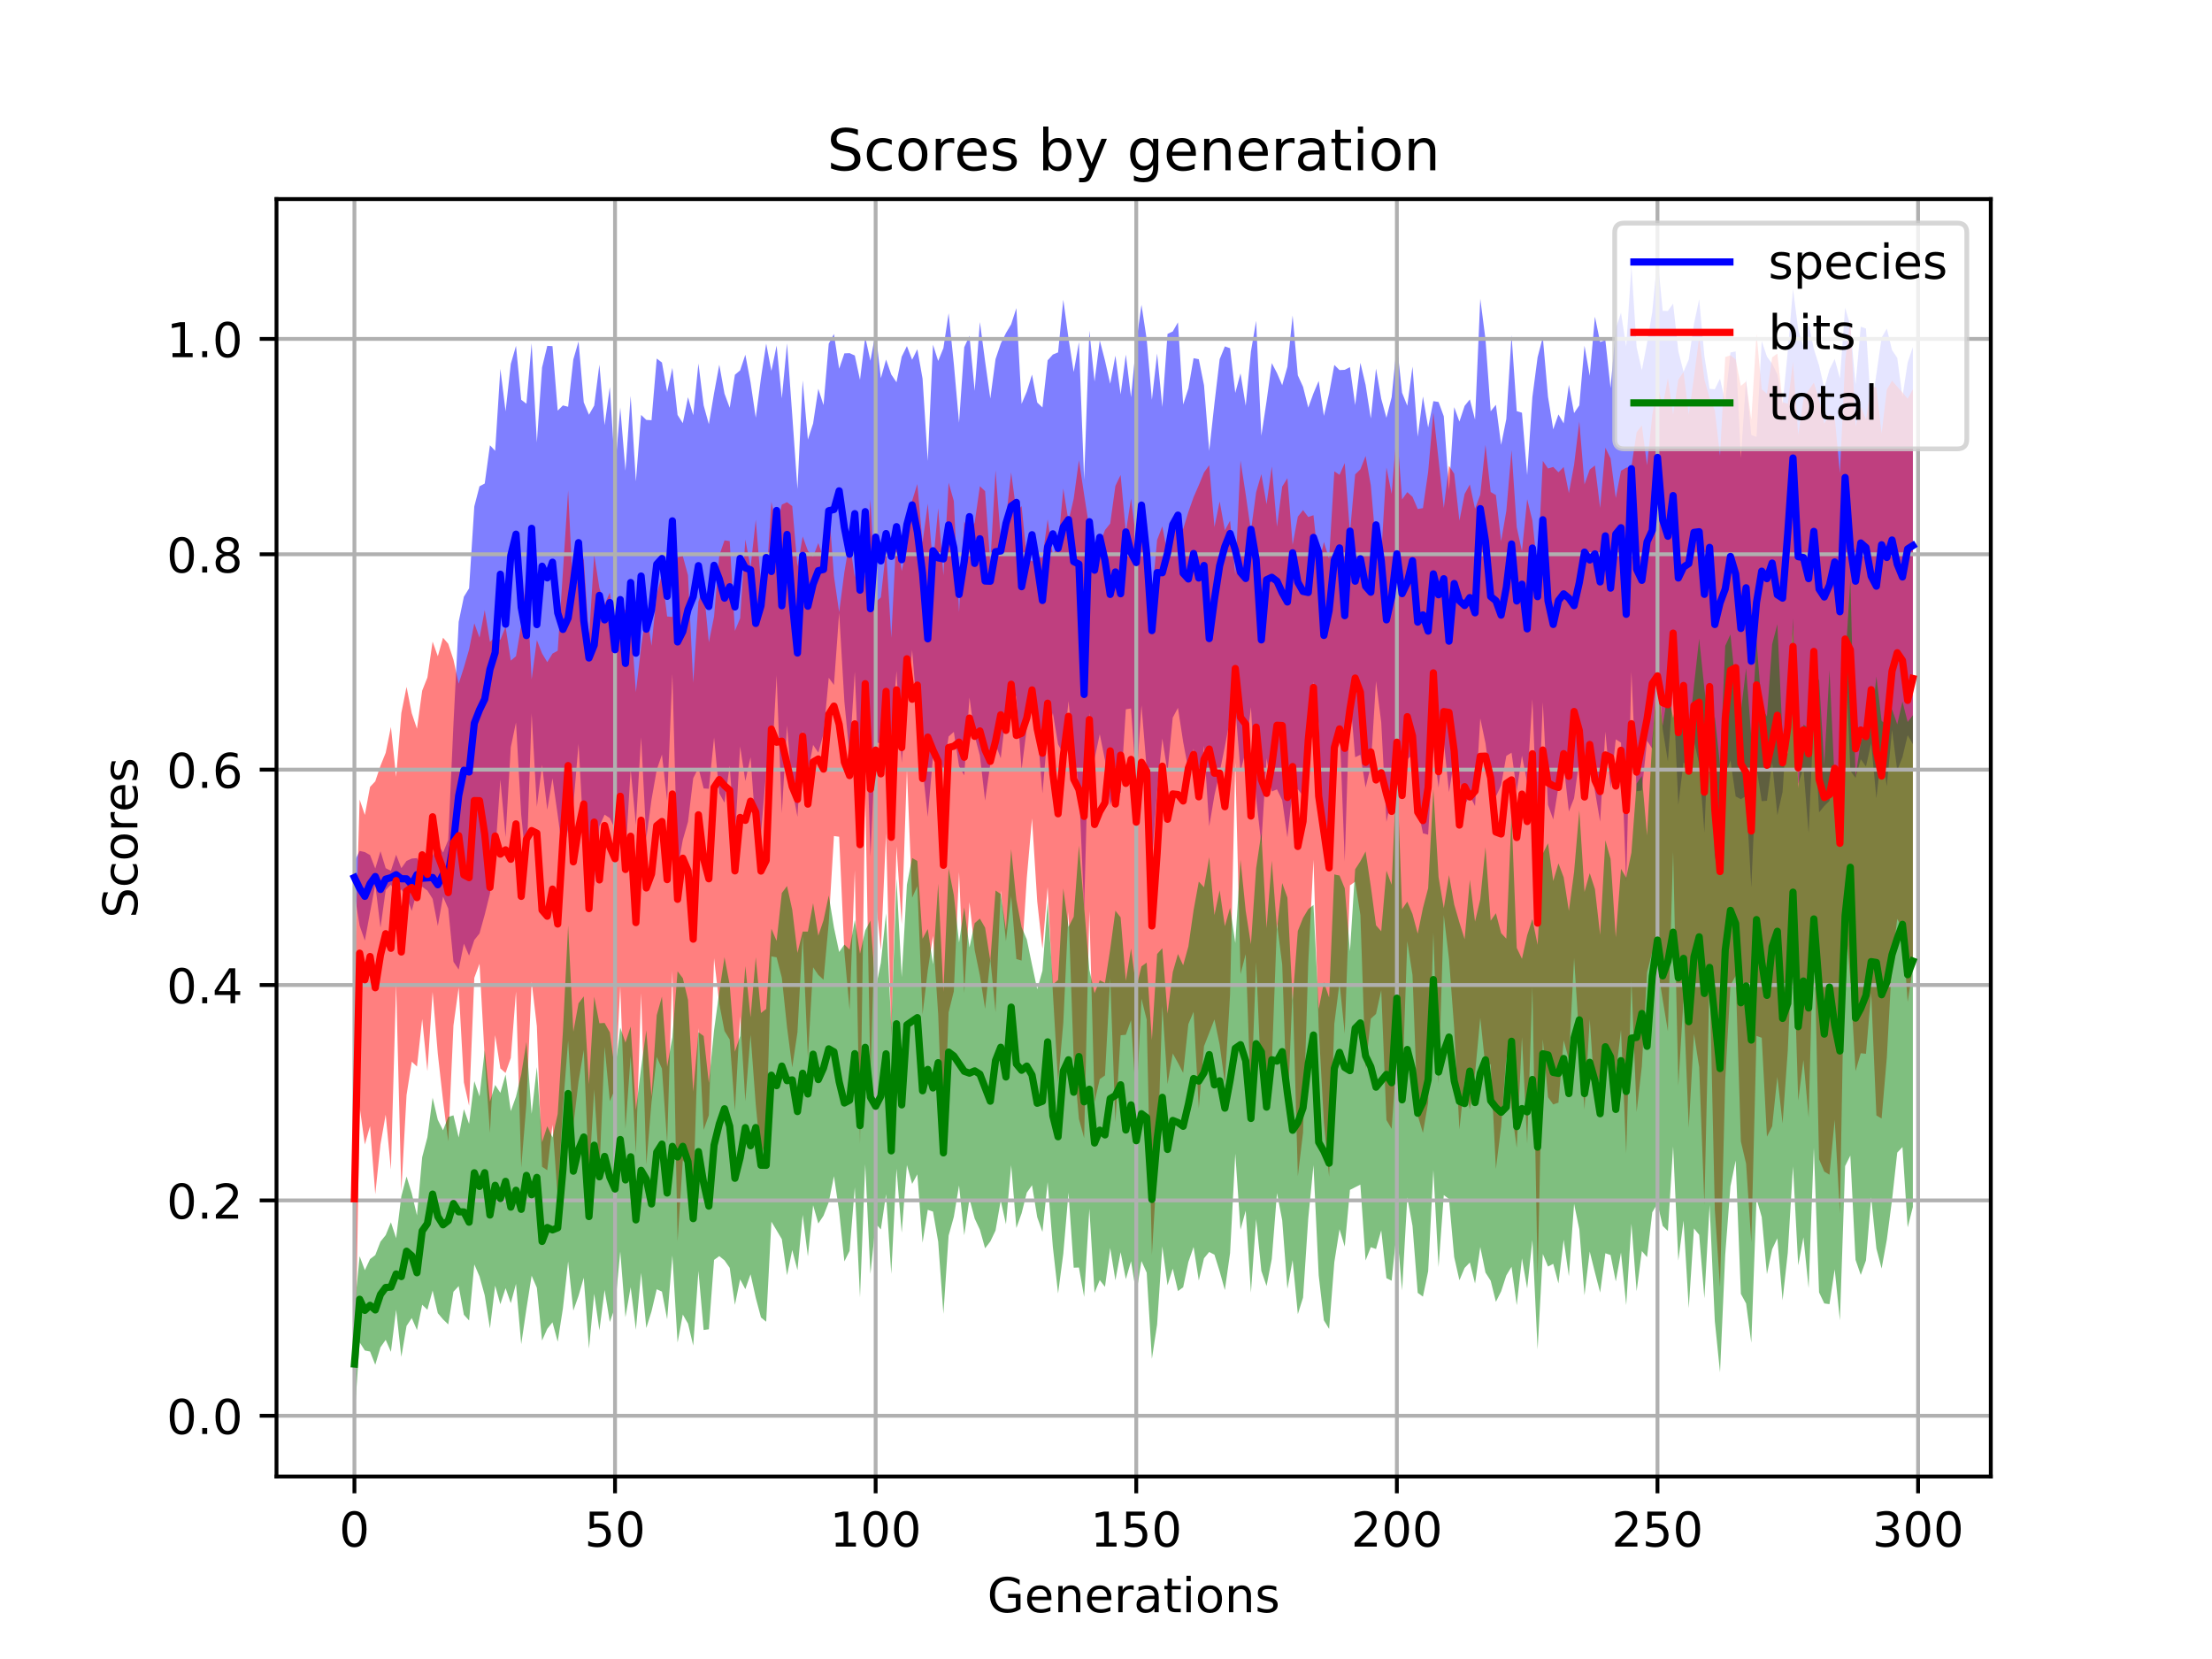 <?xml version="1.0" encoding="utf-8" standalone="no"?>
<!DOCTYPE svg PUBLIC "-//W3C//DTD SVG 1.1//EN"
  "http://www.w3.org/Graphics/SVG/1.1/DTD/svg11.dtd">
<!-- Created with matplotlib (https://matplotlib.org/) -->
<svg height="345.6pt" version="1.1" viewBox="0 0 460.8 345.6" width="460.8pt" xmlns="http://www.w3.org/2000/svg" xmlns:xlink="http://www.w3.org/1999/xlink">
 <defs>
  <style type="text/css">
*{stroke-linecap:butt;stroke-linejoin:round;}
  </style>
 </defs>
 <g id="figure_1">
  <g id="patch_1">
   <path d="M 0 345.6 
L 460.8 345.6 
L 460.8 0 
L 0 0 
z
" style="fill:#ffffff;"/>
  </g>
  <g id="axes_1">
   <g id="patch_2">
    <path d="M 57.6 307.584 
L 414.72 307.584 
L 414.72 41.472 
L 57.6 41.472 
z
" style="fill:#ffffff;"/>
   </g>
   <g id="PolyCollection_1">
    <path clip-path="url(#p2941abbd11)" d="M 73.833 179.491 
L 73.833 186.102 
L 74.919 192.855 
L 76.004 195.942 
L 77.09 190.089 
L 78.176 184.261 
L 79.262 193.245 
L 80.348 185.418 
L 81.433 184.272 
L 82.519 186.374 
L 83.605 185.278 
L 84.691 186.809 
L 85.777 189.768 
L 86.862 185.654 
L 87.948 184.728 
L 89.034 185.516 
L 90.12 187.242 
L 91.206 192.902 
L 92.291 186.785 
L 93.377 189.299 
L 94.463 200.36 
L 95.549 201.976 
L 96.635 196.586 
L 97.72 199.086 
L 98.806 195.826 
L 99.892 194.449 
L 100.978 190.546 
L 102.064 186.145 
L 103.149 177.987 
L 104.235 162.406 
L 105.321 174.379 
L 106.407 155.66 
L 107.493 150.501 
L 108.578 169.768 
L 109.664 180.699 
L 110.75 148.626 
L 111.836 168.086 
L 112.922 159.358 
L 114.007 168.72 
L 115.093 162.127 
L 116.179 169.782 
L 117.265 177.782 
L 118.351 172.759 
L 119.436 167.803 
L 120.522 154.96 
L 121.608 174.752 
L 122.694 187.751 
L 123.78 184.283 
L 124.865 172.105 
L 125.951 169.706 
L 127.037 170.429 
L 128.123 172.685 
L 129.209 164.927 
L 130.294 178.346 
L 131.38 160.236 
L 132.466 171.844 
L 133.552 153.57 
L 134.638 174.651 
L 135.723 166.567 
L 136.809 160.383 
L 137.895 157.186 
L 138.981 166.794 
L 140.067 140.369 
L 141.152 181.018 
L 142.238 174.988 
L 143.324 171.208 
L 144.41 162.128 
L 145.496 159.955 
L 146.581 164.248 
L 147.667 164.321 
L 148.753 153.641 
L 149.839 165.249 
L 150.925 167.218 
L 152.01 159.517 
L 153.096 174.818 
L 154.182 155.505 
L 155.268 162.702 
L 156.354 157.758 
L 157.439 172.739 
L 158.525 173.68 
L 159.611 160.693 
L 160.697 160.829 
L 161.783 140.699 
L 162.868 169.426 
L 163.954 151.131 
L 165.04 164.446 
L 166.126 170.174 
L 167.212 152.18 
L 168.297 161.008 
L 169.383 155.172 
L 170.469 156.781 
L 171.555 152.854 
L 172.641 141.194 
L 173.726 142.691 
L 174.812 127.688 
L 175.898 146.155 
L 176.984 157.359 
L 178.07 139.942 
L 179.155 166.758 
L 180.241 142.94 
L 181.327 178.471 
L 182.413 154.543 
L 183.499 154.938 
L 184.584 147.4 
L 185.67 153.791 
L 186.756 139.789 
L 187.842 158.894 
L 188.928 146.413 
L 190.013 135.423 
L 191.099 148.884 
L 192.185 159.963 
L 193.271 170.146 
L 194.357 157.653 
L 195.442 157.249 
L 196.528 160.356 
L 197.614 153.433 
L 198.7 152.47 
L 199.786 159.612 
L 200.871 161.515 
L 201.957 145.282 
L 203.043 153.31 
L 204.129 157.384 
L 205.215 166.799 
L 206.3 159.145 
L 207.386 155.051 
L 208.472 157.969 
L 209.558 148.693 
L 210.644 143.341 
L 211.729 145.129 
L 212.815 160.305 
L 213.901 151.673 
L 214.987 144.746 
L 216.073 151.656 
L 217.158 165.299 
L 218.244 152.751 
L 219.33 148.556 
L 220.416 155.05 
L 221.502 157.063 
L 222.587 146.05 
L 223.673 156.46 
L 224.759 163.765 
L 225.845 189.377 
L 226.931 148.467 
L 228.016 158.086 
L 229.102 152.943 
L 230.188 158.351 
L 231.274 167.718 
L 232.36 164.195 
L 233.445 165.22 
L 234.531 147.759 
L 235.617 147.587 
L 236.703 163.016 
L 237.789 146.943 
L 238.875 160.12 
L 239.96 179.435 
L 241.046 164.909 
L 242.132 153.842 
L 243.218 160.834 
L 244.304 149.503 
L 245.389 147.458 
L 246.475 154.558 
L 247.561 160.313 
L 248.647 155.987 
L 249.733 166.002 
L 250.818 155.334 
L 251.904 172.143 
L 252.99 165.697 
L 254.076 160.879 
L 255.162 155.527 
L 256.247 149.729 
L 257.333 147.276 
L 258.419 160.679 
L 259.505 156.482 
L 260.591 147.311 
L 261.676 166.342 
L 262.762 175.83 
L 263.848 157.958 
L 264.934 164.881 
L 266.02 164.439 
L 267.105 166.695 
L 268.191 174.432 
L 269.277 164.599 
L 270.363 164.41 
L 271.449 165.825 
L 272.534 161.935 
L 273.62 141.974 
L 274.706 150.831 
L 275.792 178.122 
L 276.878 172.421 
L 277.963 157.286 
L 279.049 151.191 
L 280.135 179.46 
L 281.221 144.795 
L 282.307 157.746 
L 283.392 157.229 
L 284.478 164.066 
L 285.564 159.574 
L 286.65 141.903 
L 287.736 150.509 
L 288.821 171.229 
L 289.907 165.932 
L 290.993 159.02 
L 292.079 165.53 
L 293.165 158.192 
L 294.25 157.257 
L 295.336 168.223 
L 296.422 173.59 
L 297.508 173.887 
L 298.594 155.527 
L 299.679 164.075 
L 300.765 154.403 
L 301.851 165.029 
L 302.937 158.3 
L 304.023 162.468 
L 305.108 167.727 
L 306.194 165.77 
L 307.28 167.919 
L 308.366 149.674 
L 309.452 154.823 
L 310.537 162.845 
L 311.623 165.961 
L 312.709 163.609 
L 313.795 157.463 
L 314.881 156.803 
L 315.966 164.753 
L 317.052 157.411 
L 318.138 163.043 
L 319.224 145.639 
L 320.31 174.172 
L 321.395 146.295 
L 322.481 167.684 
L 323.567 170.717 
L 324.653 163.939 
L 325.739 159.212 
L 326.824 169.061 
L 327.91 166.275 
L 328.996 158.299 
L 330.082 158.008 
L 331.168 155.036 
L 332.253 164.781 
L 333.339 171.194 
L 334.425 152.423 
L 335.511 164.205 
L 336.597 154.023 
L 337.682 154.71 
L 338.768 183.724 
L 339.854 139.932 
L 340.94 164.84 
L 342.026 164.67 
L 343.111 154.308 
L 344.197 155.971 
L 345.283 137 
L 346.369 151.907 
L 347.455 158.649 
L 348.54 143.236 
L 349.626 167.663 
L 350.712 158.821 
L 351.798 159.916 
L 352.884 154.33 
L 353.969 159.214 
L 355.055 173.465 
L 356.141 147.045 
L 357.227 179.097 
L 358.313 172.353 
L 359.398 161.655 
L 360.484 158.406 
L 361.57 165.912 
L 362.656 166.487 
L 363.742 165.843 
L 364.827 184.866 
L 365.913 159.988 
L 366.999 166.899 
L 368.085 166.818 
L 369.171 158.844 
L 370.256 169.822 
L 371.342 164.981 
L 372.428 148.792 
L 373.514 130.65 
L 374.6 163.292 
L 375.685 160.084 
L 376.771 173.6 
L 377.857 148.695 
L 378.943 169.257 
L 380.029 167.908 
L 381.114 166.84 
L 382.2 159.358 
L 383.286 176.058 
L 384.372 134.873 
L 385.458 160.569 
L 386.543 162.054 
L 387.629 158.158 
L 388.715 159.675 
L 389.801 154.851 
L 390.887 166.315 
L 391.972 156.617 
L 393.058 163.816 
L 394.144 152.061 
L 395.23 160.506 
L 396.316 157.737 
L 397.401 153.161 
L 398.487 155.029 
L 398.487 72.283 
L 398.487 72.283 
L 397.401 75.524 
L 396.316 82.649 
L 395.23 74.549 
L 394.144 72.918 
L 393.058 68.449 
L 391.972 70.345 
L 390.887 77.902 
L 389.801 85.22 
L 388.715 68.445 
L 387.629 68.059 
L 386.543 80.091 
L 385.458 67.847 
L 384.372 64.076 
L 383.286 78.819 
L 382.2 74.774 
L 381.114 76.956 
L 380.029 80.823 
L 378.943 76.127 
L 377.857 72.695 
L 376.771 67.486 
L 375.685 72.217 
L 374.6 68.641 
L 373.514 60.169 
L 372.428 73.109 
L 371.342 84.216 
L 370.256 77.993 
L 369.171 75.754 
L 368.085 74.268 
L 366.999 71.055 
L 365.913 91.013 
L 364.827 90.621 
L 363.742 79.047 
L 362.656 95.362 
L 361.57 73.209 
L 360.484 73.428 
L 359.398 83.728 
L 358.313 78.872 
L 357.227 81.092 
L 356.141 81.003 
L 355.055 74.153 
L 353.969 62.32 
L 352.884 67.482 
L 351.798 74.897 
L 350.712 77.446 
L 349.626 73.153 
L 348.54 63.241 
L 347.455 64.769 
L 346.369 64.755 
L 345.283 53.568 
L 344.197 65.007 
L 343.111 71.434 
L 342.026 77.124 
L 340.94 72.333 
L 339.854 55.347 
L 338.768 72.211 
L 337.682 65.163 
L 336.597 68.48 
L 335.511 80.838 
L 334.425 70.851 
L 333.339 71.264 
L 332.253 65.977 
L 331.168 78.279 
L 330.082 72.022 
L 328.996 84.437 
L 327.91 86.054 
L 326.824 80.153 
L 325.739 88.209 
L 324.653 86.326 
L 323.567 89.445 
L 322.481 82.661 
L 321.395 70.25 
L 320.31 74.424 
L 319.224 82.696 
L 318.138 98.967 
L 317.052 85.981 
L 315.966 85.646 
L 314.881 69.846 
L 313.795 87.265 
L 312.709 92.676 
L 311.623 84.322 
L 310.537 85.679 
L 309.452 70.65 
L 308.366 62.241 
L 307.28 87.406 
L 306.194 83.202 
L 305.108 84.557 
L 304.023 87.823 
L 302.937 84.814 
L 301.851 102.114 
L 300.765 86.718 
L 299.679 83.74 
L 298.594 83.566 
L 297.508 89.065 
L 296.422 82.597 
L 295.336 90.978 
L 294.25 76.354 
L 293.165 84.527 
L 292.079 81.81 
L 290.993 71.711 
L 289.907 82.727 
L 288.821 87.031 
L 287.736 83.066 
L 286.65 76.777 
L 285.564 87.165 
L 284.478 80.195 
L 283.392 75.575 
L 282.307 84.398 
L 281.221 76.487 
L 280.135 77.041 
L 279.049 77.099 
L 277.963 76.02 
L 276.878 81.945 
L 275.792 86.625 
L 274.706 79.362 
L 273.62 81.929 
L 272.534 84.92 
L 271.449 80.572 
L 270.363 78.192 
L 269.277 65.719 
L 268.191 76.381 
L 267.105 80.25 
L 266.02 77.706 
L 264.934 75.639 
L 263.848 83.585 
L 262.762 90.774 
L 261.676 66.839 
L 260.591 73.227 
L 259.505 84.541 
L 258.419 77.769 
L 257.333 81.848 
L 256.247 72.549 
L 255.162 72.153 
L 254.076 74.832 
L 252.99 84.038 
L 251.904 93.914 
L 250.818 80.269 
L 249.733 74.832 
L 248.647 74.618 
L 247.561 80.916 
L 246.475 84.276 
L 245.389 67.158 
L 244.304 69.051 
L 243.218 69.565 
L 242.132 84.785 
L 241.046 73.646 
L 239.96 83.293 
L 238.875 70.656 
L 237.789 63.491 
L 236.703 71.367 
L 235.617 82.74 
L 234.531 73.865 
L 233.445 82.164 
L 232.36 74.1 
L 231.274 79.945 
L 230.188 75.117 
L 229.102 70.905 
L 228.016 79.474 
L 226.931 68.894 
L 225.845 99.956 
L 224.759 71.273 
L 223.673 77.51 
L 222.587 70.441 
L 221.502 62.443 
L 220.416 73.41 
L 219.33 73.857 
L 218.244 75.072 
L 217.158 84.876 
L 216.073 83.857 
L 214.987 78.026 
L 213.901 81.57 
L 212.815 84.137 
L 211.729 64.193 
L 210.644 67.542 
L 209.558 69.377 
L 208.472 71.586 
L 207.386 74.818 
L 206.3 83.018 
L 205.215 75.274 
L 204.129 67.075 
L 203.043 81.432 
L 201.957 69.962 
L 200.871 72.33 
L 199.786 88.059 
L 198.7 75.793 
L 197.614 65.256 
L 196.528 72.511 
L 195.442 75.196 
L 194.357 71.804 
L 193.271 96.018 
L 192.185 78.879 
L 191.099 72.739 
L 190.013 74.94 
L 188.928 72.097 
L 187.842 74.304 
L 186.756 79.636 
L 185.67 78.016 
L 184.584 74.896 
L 183.499 78.772 
L 182.413 69.234 
L 181.327 75.15 
L 180.241 70.231 
L 179.155 79.128 
L 178.07 74.063 
L 176.984 73.561 
L 175.898 73.611 
L 174.812 76.816 
L 173.726 69.582 
L 172.641 71.609 
L 171.555 84.4 
L 170.469 80.994 
L 169.383 88.22 
L 168.297 91.563 
L 167.212 79.233 
L 166.126 101.895 
L 165.04 86.482 
L 163.954 71.541 
L 162.868 82.965 
L 161.783 72 
L 160.697 77.277 
L 159.611 71.581 
L 158.525 78.73 
L 157.439 87.019 
L 156.354 79.658 
L 155.268 73.897 
L 154.182 77.155 
L 153.096 78.067 
L 152.01 84.942 
L 150.925 81.988 
L 149.839 75.98 
L 148.753 81.891 
L 147.667 88.366 
L 146.581 84.438 
L 145.496 75.72 
L 144.41 86.494 
L 143.324 82.736 
L 142.238 88.153 
L 141.152 86.438 
L 140.067 76.634 
L 138.981 81.667 
L 137.895 75.519 
L 136.809 74.69 
L 135.723 87.538 
L 134.638 87.476 
L 133.552 86.43 
L 132.466 100.296 
L 131.38 82.473 
L 130.294 98.066 
L 129.209 84.889 
L 128.123 98.011 
L 127.037 80.607 
L 125.951 88.572 
L 124.865 75.953 
L 123.78 84.493 
L 122.694 86.399 
L 121.608 83.795 
L 120.522 71.132 
L 119.436 74.871 
L 118.351 84.738 
L 117.265 84.453 
L 116.179 85.544 
L 115.093 72.112 
L 114.007 72.051 
L 112.922 76.55 
L 111.836 92.157 
L 110.75 71.499 
L 109.664 84.102 
L 108.578 83.27 
L 107.493 72.055 
L 106.407 75.806 
L 105.321 85.693 
L 104.235 76.84 
L 103.149 93.921 
L 102.064 92.752 
L 100.978 100.724 
L 99.892 101.308 
L 98.806 105.494 
L 97.72 122.558 
L 96.635 124.314 
L 95.549 129.547 
L 94.463 150.786 
L 93.377 174.976 
L 92.291 177.615 
L 91.206 175.715 
L 90.12 178.351 
L 89.034 180.302 
L 87.948 181.18 
L 86.862 178.755 
L 85.777 178.849 
L 84.691 179.341 
L 83.605 180.853 
L 82.519 178.053 
L 81.433 181.402 
L 80.348 180.857 
L 79.262 177.328 
L 78.176 180.937 
L 77.09 178.125 
L 76.004 177.502 
L 74.919 177.26 
L 73.833 179.491 
z
" style="fill:#0000ff;fill-opacity:0.5;"/>
   </g>
   <g id="PolyCollection_2">
    <path clip-path="url(#p2941abbd11)" d="M 73.833 203.966 
L 73.833 295.488 
L 74.919 230.563 
L 76.004 238.424 
L 77.09 234.6 
L 78.176 248.766 
L 79.262 238.381 
L 80.348 232.194 
L 81.433 243.662 
L 82.519 205.053 
L 83.605 248.105 
L 84.691 228.141 
L 85.777 221.164 
L 86.862 222.176 
L 87.948 212.276 
L 89.034 223.153 
L 90.12 206.638 
L 91.206 219.555 
L 92.291 229.24 
L 93.377 237.784 
L 94.463 213.641 
L 95.549 205.73 
L 96.635 225.47 
L 97.72 230.355 
L 98.806 203.707 
L 99.892 200.766 
L 100.978 220.402 
L 102.064 235.998 
L 103.149 215.629 
L 104.235 222.581 
L 105.321 223.51 
L 106.407 220.384 
L 107.493 206.565 
L 108.578 243.229 
L 109.664 229.986 
L 110.75 204.526 
L 111.836 213.774 
L 112.922 243.058 
L 114.007 243.783 
L 115.093 234.278 
L 116.179 249.428 
L 117.265 230.704 
L 118.351 216.802 
L 119.436 234.529 
L 120.522 225.295 
L 121.608 218.744 
L 122.694 245.442 
L 123.78 226.961 
L 124.865 244.116 
L 125.951 218.059 
L 127.037 229.399 
L 128.123 226.853 
L 129.209 205.5 
L 130.294 235.166 
L 131.38 219.967 
L 132.466 240.199 
L 133.552 206.913 
L 134.638 242.63 
L 135.723 229.64 
L 136.809 220.175 
L 137.895 222.637 
L 138.981 238.066 
L 140.067 202.287 
L 141.152 258.593 
L 142.238 241.742 
L 143.324 242.942 
L 144.41 249.072 
L 145.496 214.152 
L 146.581 235.393 
L 147.667 232.322 
L 148.753 199.631 
L 149.839 209.092 
L 150.925 214.769 
L 152.01 216.544 
L 153.096 231.422 
L 154.182 211.752 
L 155.268 229.407 
L 156.354 215.548 
L 157.439 230.123 
L 158.525 241.446 
L 159.611 236.961 
L 160.697 199.236 
L 161.783 199.433 
L 162.868 203.68 
L 163.954 214.013 
L 165.04 222.36 
L 166.126 215.052 
L 167.212 194.991 
L 168.297 220.297 
L 169.383 201.503 
L 170.469 203.098 
L 171.555 204.101 
L 172.641 192.256 
L 173.726 174.16 
L 174.812 174.308 
L 175.898 198.376 
L 176.984 210.4 
L 178.07 181.294 
L 179.155 238.356 
L 180.241 164.787 
L 181.327 224.754 
L 182.413 187.117 
L 183.499 197.966 
L 184.584 173.594 
L 185.67 215.997 
L 186.756 176.343 
L 187.842 192.513 
L 188.928 160.323 
L 190.013 187.019 
L 191.099 184.605 
L 192.185 211.3 
L 193.271 202.201 
L 194.357 194.96 
L 195.442 211.331 
L 196.528 240.651 
L 197.614 210.899 
L 198.7 206.517 
L 199.786 181.7 
L 200.871 206.876 
L 201.957 187.91 
L 203.043 197.926 
L 204.129 203.24 
L 205.215 210.173 
L 206.3 199.729 
L 207.386 210.855 
L 208.472 185.546 
L 209.558 196.068 
L 210.644 186.673 
L 211.729 199.783 
L 212.815 200.105 
L 213.901 182.881 
L 214.987 170.492 
L 216.073 187.778 
L 217.158 197.631 
L 218.244 184.77 
L 219.33 206.789 
L 220.416 225.436 
L 221.502 213.142 
L 222.587 189.859 
L 223.673 220.737 
L 224.759 233.084 
L 225.845 237.1 
L 226.931 189.759 
L 228.016 229.554 
L 229.102 224.8 
L 230.188 224.031 
L 231.274 203.79 
L 232.36 233.776 
L 233.445 215.666 
L 234.531 215.567 
L 235.617 212.518 
L 236.703 230.027 
L 237.789 208.057 
L 238.875 212.41 
L 239.96 261.42 
L 241.046 243.141 
L 242.132 209.583 
L 243.218 225.845 
L 244.304 219.452 
L 245.389 221.413 
L 246.475 223.515 
L 247.561 213.352 
L 248.647 210.772 
L 249.733 230.914 
L 250.818 217.955 
L 251.904 215.176 
L 252.99 212.354 
L 254.076 217.668 
L 255.162 225.637 
L 256.247 207.177 
L 257.333 158.783 
L 258.419 202.938 
L 259.505 198.748 
L 260.591 229.419 
L 261.676 200.413 
L 262.762 226.077 
L 263.848 225.504 
L 264.934 221.734 
L 266.02 192.431 
L 267.105 200.921 
L 268.191 232.624 
L 269.277 205.878 
L 270.363 245.03 
L 271.449 235.945 
L 272.534 200.589 
L 273.62 179.095 
L 274.706 214.08 
L 275.792 233.874 
L 276.878 245.154 
L 277.963 213.285 
L 279.049 204.776 
L 280.135 215.327 
L 281.221 184.442 
L 282.307 183.667 
L 283.392 190.611 
L 284.478 222.65 
L 285.564 212.211 
L 286.65 211.223 
L 287.736 206.309 
L 288.821 233.332 
L 289.907 235.163 
L 290.993 219.77 
L 292.079 227.393 
L 293.165 196.071 
L 294.25 203.137 
L 295.336 232.336 
L 296.422 236.032 
L 297.508 229.698 
L 298.594 194.38 
L 299.679 225.768 
L 300.765 190.627 
L 301.851 199.777 
L 302.937 214.24 
L 304.023 235.294 
L 305.108 224.864 
L 306.194 231.119 
L 307.28 223.577 
L 308.366 212.048 
L 309.452 222.365 
L 310.537 221.657 
L 311.623 243.525 
L 312.709 234.731 
L 313.795 219.958 
L 314.881 231.173 
L 315.966 239.113 
L 317.052 216.029 
L 318.138 238.286 
L 319.224 205.631 
L 320.31 265.83 
L 321.395 216.477 
L 322.481 228.579 
L 323.567 230.085 
L 324.653 229.692 
L 325.739 216.72 
L 326.824 220.731 
L 327.91 199.591 
L 328.996 216.542 
L 330.082 231.154 
L 331.168 212.353 
L 332.253 228.168 
L 333.339 223.978 
L 334.425 221.273 
L 335.511 219.987 
L 336.597 223.779 
L 337.682 214.533 
L 338.768 240.283 
L 339.854 204.296 
L 340.94 231.657 
L 342.026 222.15 
L 343.111 202.605 
L 344.197 198.265 
L 345.283 201.393 
L 346.369 208.234 
L 347.455 214.848 
L 348.54 177.436 
L 349.626 226.176 
L 350.712 208.115 
L 351.798 234.923 
L 352.884 215.377 
L 353.969 222.309 
L 355.055 250.981 
L 356.141 203.137 
L 357.227 251.98 
L 358.313 268.195 
L 359.398 224.989 
L 360.484 205.272 
L 361.57 203.284 
L 362.656 237.781 
L 363.742 242.431 
L 364.827 258.828 
L 365.913 215.797 
L 366.999 216.192 
L 368.085 236.802 
L 369.171 234.64 
L 370.256 224.336 
L 371.342 234.041 
L 372.428 218.902 
L 373.514 193.981 
L 374.6 229.319 
L 375.685 220.83 
L 376.771 232.768 
L 377.857 191.703 
L 378.943 241.486 
L 380.029 244.059 
L 381.114 244.717 
L 382.2 233.274 
L 383.286 252.764 
L 384.372 190.95 
L 385.458 204.199 
L 386.543 223.138 
L 387.629 219.407 
L 388.715 219.524 
L 389.801 206.838 
L 390.887 232.369 
L 391.972 233.012 
L 393.058 220.34 
L 394.144 200.31 
L 395.23 191.416 
L 396.316 193.408 
L 397.401 208.746 
L 398.487 201.581 
L 398.487 81.1 
L 398.487 81.1 
L 397.401 83.057 
L 396.316 81.753 
L 395.23 80.545 
L 394.144 79.302 
L 393.058 81.178 
L 391.972 90.316 
L 390.887 80.729 
L 389.801 80.509 
L 388.715 87.366 
L 387.629 84.719 
L 386.543 88.819 
L 385.458 66.536 
L 384.372 75.292 
L 383.286 98.595 
L 382.2 86.824 
L 381.114 86.357 
L 380.029 88.242 
L 378.943 83.193 
L 377.857 79.702 
L 376.771 81.3 
L 375.685 83.266 
L 374.6 90.623 
L 373.514 75.348 
L 372.428 84.117 
L 371.342 83.79 
L 370.256 73.664 
L 369.171 74.439 
L 368.085 82.021 
L 366.999 81.103 
L 365.913 69.54 
L 364.827 87.417 
L 363.742 79.467 
L 362.656 80.39 
L 361.57 74.893 
L 360.484 74 
L 359.398 74.387 
L 358.313 94.925 
L 357.227 85.453 
L 356.141 82.917 
L 355.055 79.077 
L 353.969 70.248 
L 352.884 78.568 
L 351.798 86.395 
L 350.712 77.485 
L 349.626 79.068 
L 348.54 86.342 
L 347.455 78.774 
L 346.369 84.568 
L 345.283 80.193 
L 344.197 86.51 
L 343.111 96.915 
L 342.026 88.616 
L 340.94 90.044 
L 339.854 97.222 
L 338.768 97.431 
L 337.682 98.069 
L 336.597 103.736 
L 335.511 95.498 
L 334.425 93.256 
L 333.339 105.816 
L 332.253 96.967 
L 331.168 97.82 
L 330.082 100.901 
L 328.996 87.817 
L 327.91 96.842 
L 326.824 102.716 
L 325.739 97.282 
L 324.653 98.386 
L 323.567 97.269 
L 322.481 97.603 
L 321.395 96.012 
L 320.31 118.771 
L 319.224 108.413 
L 318.138 103.986 
L 317.052 114.83 
L 315.966 109.836 
L 314.881 93.759 
L 313.795 106.433 
L 312.709 112.74 
L 311.623 103.132 
L 310.537 102.491 
L 309.452 92.666 
L 308.366 103.067 
L 307.28 106.008 
L 306.194 100.925 
L 305.108 102.896 
L 304.023 108.462 
L 302.937 98.685 
L 301.851 97.045 
L 300.765 105.842 
L 299.679 95.753 
L 298.594 85.956 
L 297.508 98.326 
L 296.422 105.852 
L 295.336 106.03 
L 294.25 103.495 
L 293.165 102.515 
L 292.079 104.047 
L 290.993 89.459 
L 289.907 102.898 
L 288.821 97.377 
L 287.736 115.655 
L 286.65 113.744 
L 285.564 101.085 
L 284.478 94.995 
L 283.392 97.77 
L 282.307 98.829 
L 281.221 110.968 
L 280.135 96.462 
L 279.049 98.914 
L 277.963 98.187 
L 276.878 116.428 
L 275.792 112.904 
L 274.706 117.647 
L 273.62 107.325 
L 272.534 107.701 
L 271.449 106.262 
L 270.363 107.633 
L 269.277 113.502 
L 268.191 99.617 
L 267.105 101.363 
L 266.02 109.739 
L 264.934 97.149 
L 263.848 105.056 
L 262.762 98.765 
L 261.676 102.535 
L 260.591 110.574 
L 259.505 102.991 
L 258.419 95.948 
L 257.333 119.74 
L 256.247 108.47 
L 255.162 110.474 
L 254.076 104.446 
L 252.99 109.796 
L 251.904 96.912 
L 250.818 98.416 
L 249.733 101.076 
L 248.647 103.559 
L 247.561 106.644 
L 246.475 110.21 
L 245.389 109.619 
L 244.304 111.329 
L 243.218 115.488 
L 242.132 109.636 
L 241.046 112.483 
L 239.96 124.365 
L 238.875 108.89 
L 237.789 109.558 
L 236.703 112.509 
L 235.617 103.877 
L 234.531 110.824 
L 233.445 98.946 
L 232.36 101.204 
L 231.274 109.058 
L 230.188 110.417 
L 229.102 113.321 
L 228.016 113.963 
L 226.931 110.03 
L 225.845 103.037 
L 224.759 95.873 
L 223.673 103.871 
L 222.587 108.578 
L 221.502 101.757 
L 220.416 113.631 
L 219.33 115.618 
L 218.244 108.194 
L 217.158 116.197 
L 216.073 115.977 
L 214.987 116.945 
L 213.901 116.226 
L 212.815 105.432 
L 211.729 106.628 
L 210.644 98.401 
L 209.558 108.232 
L 208.472 112.257 
L 207.386 97.949 
L 206.3 117.492 
L 205.215 102.316 
L 204.129 101.293 
L 203.043 108.868 
L 201.957 111.263 
L 200.871 108.622 
L 199.786 127.499 
L 198.7 104.368 
L 197.614 100.549 
L 196.528 119.848 
L 195.442 105.871 
L 194.357 117.558 
L 193.271 104.904 
L 192.185 113.069 
L 191.099 100.828 
L 190.013 104.318 
L 188.928 114.151 
L 187.842 118.947 
L 186.756 111.07 
L 185.67 132.85 
L 184.584 114.459 
L 183.499 124.453 
L 182.413 125.396 
L 181.327 104.018 
L 180.241 120.059 
L 179.155 113.565 
L 178.07 120.295 
L 176.984 112.737 
L 175.898 119.185 
L 174.812 127.503 
L 173.726 120.024 
L 172.641 105.35 
L 171.555 116.337 
L 170.469 113.124 
L 169.383 115.975 
L 168.297 114.737 
L 167.212 111.755 
L 166.126 118.009 
L 165.04 105.437 
L 163.954 104.608 
L 162.868 105.118 
L 161.783 109.802 
L 160.697 104.525 
L 159.611 121.534 
L 158.525 121.471 
L 157.439 108.262 
L 156.354 118.272 
L 155.268 112.388 
L 154.182 128.815 
L 153.096 131.423 
L 152.01 112.718 
L 150.925 112.567 
L 149.839 115.707 
L 148.753 128.429 
L 147.667 133.813 
L 146.581 122.481 
L 145.496 125.322 
L 144.41 142.216 
L 143.324 119.836 
L 142.238 115.827 
L 141.152 116.09 
L 140.067 128.531 
L 138.981 128.416 
L 137.895 119.635 
L 136.809 123.814 
L 135.723 134.52 
L 134.638 127.321 
L 133.552 134.822 
L 132.466 144.186 
L 131.38 128.443 
L 130.294 127.08 
L 129.209 126.238 
L 128.123 130.919 
L 127.037 123.444 
L 125.951 125.876 
L 124.865 122.485 
L 123.78 115.55 
L 122.694 133.129 
L 121.608 116.231 
L 120.522 119.766 
L 119.436 124.547 
L 118.351 102.171 
L 117.265 119.166 
L 116.179 135.55 
L 115.093 136.157 
L 114.007 137.941 
L 112.922 136.123 
L 111.836 133.35 
L 110.75 141.533 
L 109.664 119.704 
L 108.578 130.227 
L 107.493 136.695 
L 106.407 137.621 
L 105.321 130.571 
L 104.235 133.295 
L 103.149 132.686 
L 102.064 133.708 
L 100.978 127.099 
L 99.892 132.838 
L 98.806 129.838 
L 97.72 135.307 
L 96.635 139.049 
L 95.549 142.429 
L 94.463 137.431 
L 93.377 134.111 
L 92.291 132.845 
L 91.206 136.709 
L 90.12 133.661 
L 89.034 141.139 
L 87.948 143.875 
L 86.862 151.807 
L 85.777 148.583 
L 84.691 143.084 
L 83.605 148.537 
L 82.519 161.835 
L 81.433 151.437 
L 80.348 156.821 
L 79.262 159.517 
L 78.176 162.76 
L 77.09 163.921 
L 76.004 169.776 
L 74.919 166.558 
L 73.833 203.966 
z
" style="fill:#ff0000;fill-opacity:0.5;"/>
   </g>
   <g id="PolyCollection_3">
    <path clip-path="url(#p2941abbd11)" d="M 73.833 272.839 
L 73.833 295.46 
L 74.919 279.631 
L 76.004 281.335 
L 77.09 281.55 
L 78.176 284.316 
L 79.262 280.663 
L 80.348 279.109 
L 81.433 281.624 
L 82.519 272.839 
L 83.605 282.665 
L 84.691 276.22 
L 85.777 274.573 
L 86.862 277.076 
L 87.948 271.804 
L 89.034 272.843 
L 90.12 268.839 
L 91.206 273.559 
L 92.291 274.845 
L 93.377 275.902 
L 94.463 269.097 
L 95.549 267.916 
L 96.635 273.886 
L 97.72 275.079 
L 98.806 263.398 
L 99.892 265.908 
L 100.978 269.836 
L 102.064 276.76 
L 103.149 267.822 
L 104.235 271.705 
L 105.321 268.336 
L 106.407 271.482 
L 107.493 267.452 
L 108.578 280.026 
L 109.664 272.649 
L 110.75 265.741 
L 111.836 268.27 
L 112.922 279.267 
L 114.007 276.818 
L 115.093 275.461 
L 116.179 279.509 
L 117.265 272.575 
L 118.351 262.793 
L 119.436 273.04 
L 120.522 269.939 
L 121.608 266.167 
L 122.694 280.968 
L 123.78 269.504 
L 124.865 277.141 
L 125.951 268.706 
L 127.037 275.408 
L 128.123 272.293 
L 129.209 260.702 
L 130.294 274.404 
L 131.38 268.129 
L 132.466 277.025 
L 133.552 265.14 
L 134.638 276.658 
L 135.723 273.174 
L 136.809 268.572 
L 137.895 269.063 
L 138.981 274.842 
L 140.067 261.53 
L 141.152 279.692 
L 142.238 273.842 
L 143.324 275.732 
L 144.41 280.324 
L 145.496 264.775 
L 146.581 277.058 
L 147.667 276.912 
L 148.753 262.467 
L 149.839 261.671 
L 150.925 262.552 
L 152.01 264.119 
L 153.096 271.829 
L 154.182 266.506 
L 155.268 268.56 
L 156.354 265.445 
L 157.439 270.364 
L 158.525 274.452 
L 159.611 275.337 
L 160.697 254.492 
L 161.783 256.304 
L 162.868 258.136 
L 163.954 265.666 
L 165.04 260.399 
L 166.126 264.609 
L 167.212 253.077 
L 168.297 261.74 
L 169.383 251.067 
L 170.469 254.883 
L 171.555 253.256 
L 172.641 250.448 
L 173.726 245.018 
L 174.812 252.362 
L 175.898 262.779 
L 176.984 260.59 
L 178.07 247.359 
L 179.155 270.276 
L 180.241 242.53 
L 181.327 265.378 
L 182.413 254.922 
L 183.499 256.113 
L 184.584 248.775 
L 185.67 265.385 
L 186.756 243.463 
L 187.842 256.799 
L 188.928 242.695 
L 190.013 246.629 
L 191.099 244.632 
L 192.185 258.896 
L 193.271 252.024 
L 194.357 252.396 
L 195.442 258.669 
L 196.528 273.704 
L 197.614 257.396 
L 198.7 253.496 
L 199.786 246.948 
L 200.871 257.323 
L 201.957 249.734 
L 203.043 253.847 
L 204.129 256.185 
L 205.215 260.047 
L 206.3 258.627 
L 207.386 256.347 
L 208.472 250.092 
L 209.558 255.029 
L 210.644 242.708 
L 211.729 255.823 
L 212.815 252.766 
L 213.901 248.468 
L 214.987 246.907 
L 216.073 253.563 
L 217.158 256.632 
L 218.244 246.263 
L 219.33 259.776 
L 220.416 269.462 
L 221.502 261.188 
L 222.587 248.446 
L 223.673 264.085 
L 224.759 264.043 
L 225.845 270.166 
L 226.931 251.809 
L 228.016 269.335 
L 229.102 266.665 
L 230.188 268.079 
L 231.274 259.967 
L 232.36 266.713 
L 233.445 260.854 
L 234.531 266.48 
L 235.617 262.745 
L 236.703 269.497 
L 237.789 262.703 
L 238.875 265.123 
L 239.96 283.07 
L 241.046 275.935 
L 242.132 259.659 
L 243.218 267.739 
L 244.304 264.279 
L 245.389 268.951 
L 246.475 268.162 
L 247.561 262.899 
L 248.647 259.757 
L 249.733 266.765 
L 250.818 262.126 
L 251.904 260.809 
L 252.99 261.374 
L 254.076 264.864 
L 255.162 268.753 
L 256.247 261.043 
L 257.333 240.328 
L 258.419 256.165 
L 259.505 252.203 
L 260.591 269.281 
L 261.676 253.983 
L 262.762 264.752 
L 263.848 267.913 
L 264.934 262.273 
L 266.02 248.54 
L 267.105 254.202 
L 268.191 268.489 
L 269.277 262.506 
L 270.363 273.766 
L 271.449 270.309 
L 272.534 253.826 
L 273.62 242.716 
L 274.706 265.674 
L 275.792 275.042 
L 276.878 276.845 
L 277.963 262.959 
L 279.049 256.071 
L 280.135 259.694 
L 281.221 247.879 
L 282.307 247.324 
L 283.392 246.784 
L 284.478 262.584 
L 285.564 259.806 
L 286.65 260.192 
L 287.736 256.303 
L 288.821 266.257 
L 289.907 266.8 
L 290.993 256.202 
L 292.079 268.833 
L 293.165 249.427 
L 294.25 255.37 
L 295.336 269.315 
L 296.422 270.112 
L 297.508 264.832 
L 298.594 243.756 
L 299.679 263.949 
L 300.765 248.956 
L 301.851 249.781 
L 302.937 261.884 
L 304.023 266.703 
L 305.108 264.133 
L 306.194 262.999 
L 307.28 267.378 
L 308.366 259.776 
L 309.452 265.093 
L 310.537 266.809 
L 311.623 271.198 
L 312.709 269.039 
L 313.795 265.692 
L 314.881 263.891 
L 315.966 271.917 
L 317.052 262.127 
L 318.138 268.422 
L 319.224 258.286 
L 320.31 281.108 
L 321.395 261.217 
L 322.481 263.846 
L 323.567 263.275 
L 324.653 267.371 
L 325.739 258.254 
L 326.824 265.873 
L 327.91 250.77 
L 328.996 256.096 
L 330.082 269.836 
L 331.168 260.72 
L 332.253 265.077 
L 333.339 269.266 
L 334.425 261.075 
L 335.511 261.45 
L 336.597 266.959 
L 337.682 260.921 
L 338.768 271.901 
L 339.854 254.908 
L 340.94 268.987 
L 342.026 260.61 
L 343.111 261.886 
L 344.197 252.55 
L 345.283 250.693 
L 346.369 255.374 
L 347.455 256.443 
L 348.54 238.817 
L 349.626 262.608 
L 350.712 254.269 
L 351.798 272.515 
L 352.884 255.908 
L 353.969 257.242 
L 355.055 270.464 
L 356.141 251.054 
L 357.227 275.206 
L 358.313 285.901 
L 359.398 261.349 
L 360.484 247.138 
L 361.57 241.763 
L 362.656 269.532 
L 363.742 271.539 
L 364.827 279.717 
L 365.913 249.681 
L 366.999 253.544 
L 368.085 265.437 
L 369.171 260.238 
L 370.256 257.957 
L 371.342 270.876 
L 372.428 260.974 
L 373.514 242.972 
L 374.6 263.592 
L 375.685 257.752 
L 376.771 268.358 
L 377.857 239.124 
L 378.943 269.23 
L 380.029 271.528 
L 381.114 271.681 
L 382.2 264.413 
L 383.286 275.055 
L 384.372 242.921 
L 385.458 240.724 
L 386.543 262.442 
L 387.629 265.592 
L 388.715 262.573 
L 389.801 249.408 
L 390.887 260.088 
L 391.972 264.262 
L 393.058 258.271 
L 394.144 249.979 
L 395.23 240.108 
L 396.316 238.954 
L 397.401 255.697 
L 398.487 251.427 
L 398.487 148.99 
L 398.487 148.99 
L 397.401 150.409 
L 396.316 146.155 
L 395.23 150.905 
L 394.144 147.746 
L 393.058 150.939 
L 391.972 150.188 
L 390.887 140.921 
L 389.801 151.242 
L 388.715 152.129 
L 387.629 154.583 
L 386.543 161.753 
L 385.458 120.607 
L 384.372 138.492 
L 383.286 162.815 
L 382.2 162.762 
L 381.114 139.575 
L 380.029 159.325 
L 378.943 141.416 
L 377.857 143.742 
L 376.771 151.62 
L 375.685 150.974 
L 374.6 164.157 
L 373.514 128.731 
L 372.428 157.083 
L 371.342 153.427 
L 370.256 130.041 
L 369.171 134.185 
L 368.085 149.264 
L 366.999 147.304 
L 365.913 133.454 
L 364.827 153.613 
L 363.742 139.233 
L 362.656 148.257 
L 361.57 143.005 
L 360.484 132.157 
L 359.398 134.546 
L 358.313 159.291 
L 357.227 149.348 
L 356.141 152.001 
L 355.055 143.448 
L 353.969 133.071 
L 352.884 142.768 
L 351.798 153.152 
L 350.712 145.018 
L 349.626 144.808 
L 348.54 149.576 
L 347.455 144.081 
L 346.369 151.216 
L 345.283 140.966 
L 344.197 154.148 
L 343.111 174.046 
L 342.026 161.647 
L 340.94 163.23 
L 339.854 177.614 
L 338.768 182.856 
L 337.682 180.987 
L 336.597 195.263 
L 335.511 178.932 
L 334.425 175.036 
L 333.339 194.751 
L 332.253 185.212 
L 331.168 181.887 
L 330.082 185.8 
L 328.996 168.817 
L 327.91 181.662 
L 326.824 189.763 
L 325.739 182.756 
L 324.653 179.849 
L 323.567 183.532 
L 322.481 175.675 
L 321.395 177.819 
L 320.31 196.834 
L 319.224 191.464 
L 318.138 194.824 
L 317.052 199.736 
L 315.966 197.466 
L 314.881 169.941 
L 313.795 195.543 
L 312.709 194.385 
L 311.623 190.234 
L 310.537 191.806 
L 309.452 176.474 
L 308.366 187.336 
L 307.28 191.991 
L 306.194 183.269 
L 305.108 195.648 
L 304.023 192.181 
L 302.937 188.422 
L 301.851 182.292 
L 300.765 189.201 
L 299.679 182.696 
L 298.594 164.378 
L 297.508 185.025 
L 296.422 189.167 
L 295.336 194.505 
L 294.25 190.414 
L 293.165 187.832 
L 292.079 189.405 
L 290.993 159.666 
L 289.907 184.313 
L 288.821 181.375 
L 287.736 194.003 
L 286.65 192.752 
L 285.564 184.65 
L 284.478 177.367 
L 283.392 179.403 
L 282.307 181.089 
L 281.221 198.192 
L 280.135 185.049 
L 279.049 182.391 
L 277.963 182.16 
L 276.878 207.792 
L 275.792 204.623 
L 274.706 210.205 
L 273.62 188.514 
L 272.534 189.391 
L 271.449 191.213 
L 270.363 193.93 
L 269.277 208.401 
L 268.191 186.986 
L 267.105 183.955 
L 266.02 193.565 
L 264.934 179.258 
L 263.848 193.358 
L 262.762 173.53 
L 261.676 180.854 
L 260.591 196.71 
L 259.505 189.776 
L 258.419 179.085 
L 257.333 196.429 
L 256.247 189.102 
L 255.162 192.949 
L 254.076 185.442 
L 252.99 190.637 
L 251.904 178.568 
L 250.818 184.842 
L 249.733 183.649 
L 248.647 189.598 
L 247.561 197.151 
L 246.475 201.094 
L 245.389 198.727 
L 244.304 202.537 
L 243.218 211.154 
L 242.132 197.521 
L 241.046 198.742 
L 239.96 216.659 
L 238.875 200.527 
L 237.789 201.314 
L 236.703 205.772 
L 235.617 197.593 
L 234.531 204.32 
L 233.445 191.103 
L 232.36 189.713 
L 231.274 197.751 
L 230.188 204.767 
L 229.102 204.207 
L 228.016 206.884 
L 226.931 202.015 
L 225.845 188.898 
L 224.759 176.16 
L 223.673 190.977 
L 222.587 193.103 
L 221.502 185.062 
L 220.416 204.155 
L 219.33 205.084 
L 218.244 187.82 
L 217.158 202.216 
L 216.073 206.093 
L 214.987 200.995 
L 213.901 195.701 
L 212.815 193.143 
L 211.729 187.448 
L 210.644 176.893 
L 209.558 193.68 
L 208.472 186.234 
L 207.386 185.507 
L 206.3 200.168 
L 205.215 193.256 
L 204.129 191.357 
L 203.043 192.314 
L 201.957 197.378 
L 200.871 189.017 
L 199.786 196.323 
L 198.7 186.455 
L 197.614 180.941 
L 196.528 206.626 
L 195.442 184.082 
L 194.357 200.889 
L 193.271 193.526 
L 192.185 195.556 
L 191.099 179.348 
L 190.013 178.732 
L 188.928 184.281 
L 187.842 203.538 
L 186.756 183.082 
L 185.67 214.101 
L 184.584 190.279 
L 183.499 200.546 
L 182.413 205.99 
L 181.327 191.784 
L 180.241 193.832 
L 179.155 198.693 
L 178.07 191.641 
L 176.984 197.809 
L 175.898 196.769 
L 174.812 198.321 
L 173.726 193.211 
L 172.641 186.542 
L 171.555 191.702 
L 170.469 194.921 
L 169.383 188.149 
L 168.297 194.058 
L 167.212 194.071 
L 166.126 198.51 
L 165.04 189.53 
L 163.954 184.576 
L 162.868 186.033 
L 161.783 196.017 
L 160.697 193.464 
L 159.611 210.178 
L 158.525 211.028 
L 157.439 199.413 
L 156.354 211.923 
L 155.268 201.253 
L 154.182 215.833 
L 153.096 219.089 
L 152.01 205.138 
L 150.925 199.401 
L 149.839 206.616 
L 148.753 214.632 
L 147.667 225.598 
L 146.581 215.815 
L 145.496 215.034 
L 144.41 227.409 
L 143.324 208.276 
L 142.238 203.76 
L 141.152 202.343 
L 140.067 216.09 
L 138.981 222.213 
L 137.895 207.605 
L 136.809 211.488 
L 135.723 228.439 
L 134.638 214.637 
L 133.552 222.476 
L 132.466 231.228 
L 131.38 213.834 
L 130.294 217.195 
L 129.209 214.065 
L 128.123 223.093 
L 127.037 215.06 
L 125.951 213.095 
L 124.865 213.166 
L 123.78 207.631 
L 122.694 225.903 
L 121.608 207.558 
L 120.522 209.008 
L 119.436 214.917 
L 118.351 192.807 
L 117.265 214.861 
L 116.179 232.046 
L 115.093 236.956 
L 114.007 234.612 
L 112.922 237.959 
L 111.836 222.288 
L 110.75 232.032 
L 109.664 217.066 
L 108.578 223.831 
L 107.493 228.454 
L 106.407 231.459 
L 105.321 223.855 
L 104.235 227.665 
L 103.149 226.02 
L 102.064 229.465 
L 100.978 218.748 
L 99.892 228.401 
L 98.806 225.223 
L 97.72 234.125 
L 96.635 231.047 
L 95.549 236.963 
L 94.463 232.337 
L 93.377 232.692 
L 92.291 235.454 
L 91.206 233.294 
L 90.12 228.665 
L 89.034 236.917 
L 87.948 241.061 
L 86.862 253.197 
L 85.777 248.593 
L 84.691 245.08 
L 83.605 249.205 
L 82.519 257.936 
L 81.433 254.624 
L 80.348 257.301 
L 79.262 258.654 
L 78.176 261.461 
L 77.09 262.289 
L 76.004 264.604 
L 74.919 261.696 
L 73.833 272.839 
z
" style="fill:#008000;fill-opacity:0.5;"/>
   </g>
   <g id="matplotlib.axis_1">
    <g id="xtick_1">
     <g id="line2d_1">
      <path clip-path="url(#p2941abbd11)" d="M 73.833 307.584 
L 73.833 41.472 
" style="fill:none;stroke:#b0b0b0;stroke-linecap:square;stroke-width:0.8;"/>
     </g>
     <g id="line2d_2">
      <defs>
       <path d="M 0 0 
L 0 3.5 
" id="m604a5b6ceb" style="stroke:#000000;stroke-width:0.8;"/>
      </defs>
      <g>
       <use style="stroke:#000000;stroke-width:0.8;" x="73.833" xlink:href="#m604a5b6ceb" y="307.584"/>
      </g>
     </g>
     <g id="text_1">
      <!-- 0 -->
      <defs>
       <path d="M 31.781 66.406 
Q 24.172 66.406 20.328 58.906 
Q 16.5 51.422 16.5 36.375 
Q 16.5 21.391 20.328 13.891 
Q 24.172 6.391 31.781 6.391 
Q 39.453 6.391 43.281 13.891 
Q 47.125 21.391 47.125 36.375 
Q 47.125 51.422 43.281 58.906 
Q 39.453 66.406 31.781 66.406 
z
M 31.781 74.219 
Q 44.047 74.219 50.516 64.516 
Q 56.984 54.828 56.984 36.375 
Q 56.984 17.969 50.516 8.266 
Q 44.047 -1.422 31.781 -1.422 
Q 19.531 -1.422 13.062 8.266 
Q 6.594 17.969 6.594 36.375 
Q 6.594 54.828 13.062 64.516 
Q 19.531 74.219 31.781 74.219 
z
" id="DejaVuSans-48"/>
      </defs>
      <g transform="translate(70.651 322.182)scale(0.1 -0.1)">
       <use xlink:href="#DejaVuSans-48"/>
      </g>
     </g>
    </g>
    <g id="xtick_2">
     <g id="line2d_3">
      <path clip-path="url(#p2941abbd11)" d="M 128.123 307.584 
L 128.123 41.472 
" style="fill:none;stroke:#b0b0b0;stroke-linecap:square;stroke-width:0.8;"/>
     </g>
     <g id="line2d_4">
      <g>
       <use style="stroke:#000000;stroke-width:0.8;" x="128.123" xlink:href="#m604a5b6ceb" y="307.584"/>
      </g>
     </g>
     <g id="text_2">
      <!-- 50 -->
      <defs>
       <path d="M 10.797 72.906 
L 49.516 72.906 
L 49.516 64.594 
L 19.828 64.594 
L 19.828 46.734 
Q 21.969 47.469 24.109 47.828 
Q 26.266 48.188 28.422 48.188 
Q 40.625 48.188 47.75 41.5 
Q 54.891 34.812 54.891 23.391 
Q 54.891 11.625 47.562 5.094 
Q 40.234 -1.422 26.906 -1.422 
Q 22.312 -1.422 17.547 -0.641 
Q 12.797 0.141 7.719 1.703 
L 7.719 11.625 
Q 12.109 9.234 16.797 8.062 
Q 21.484 6.891 26.703 6.891 
Q 35.156 6.891 40.078 11.328 
Q 45.016 15.766 45.016 23.391 
Q 45.016 31 40.078 35.438 
Q 35.156 39.891 26.703 39.891 
Q 22.75 39.891 18.812 39.016 
Q 14.891 38.141 10.797 36.281 
z
" id="DejaVuSans-53"/>
      </defs>
      <g transform="translate(121.76 322.182)scale(0.1 -0.1)">
       <use xlink:href="#DejaVuSans-53"/>
       <use x="63.623" xlink:href="#DejaVuSans-48"/>
      </g>
     </g>
    </g>
    <g id="xtick_3">
     <g id="line2d_5">
      <path clip-path="url(#p2941abbd11)" d="M 182.413 307.584 
L 182.413 41.472 
" style="fill:none;stroke:#b0b0b0;stroke-linecap:square;stroke-width:0.8;"/>
     </g>
     <g id="line2d_6">
      <g>
       <use style="stroke:#000000;stroke-width:0.8;" x="182.413" xlink:href="#m604a5b6ceb" y="307.584"/>
      </g>
     </g>
     <g id="text_3">
      <!-- 100 -->
      <defs>
       <path d="M 12.406 8.297 
L 28.516 8.297 
L 28.516 63.922 
L 10.984 60.406 
L 10.984 69.391 
L 28.422 72.906 
L 38.281 72.906 
L 38.281 8.297 
L 54.391 8.297 
L 54.391 0 
L 12.406 0 
z
" id="DejaVuSans-49"/>
      </defs>
      <g transform="translate(172.869 322.182)scale(0.1 -0.1)">
       <use xlink:href="#DejaVuSans-49"/>
       <use x="63.623" xlink:href="#DejaVuSans-48"/>
       <use x="127.246" xlink:href="#DejaVuSans-48"/>
      </g>
     </g>
    </g>
    <g id="xtick_4">
     <g id="line2d_7">
      <path clip-path="url(#p2941abbd11)" d="M 236.703 307.584 
L 236.703 41.472 
" style="fill:none;stroke:#b0b0b0;stroke-linecap:square;stroke-width:0.8;"/>
     </g>
     <g id="line2d_8">
      <g>
       <use style="stroke:#000000;stroke-width:0.8;" x="236.703" xlink:href="#m604a5b6ceb" y="307.584"/>
      </g>
     </g>
     <g id="text_4">
      <!-- 150 -->
      <g transform="translate(227.159 322.182)scale(0.1 -0.1)">
       <use xlink:href="#DejaVuSans-49"/>
       <use x="63.623" xlink:href="#DejaVuSans-53"/>
       <use x="127.246" xlink:href="#DejaVuSans-48"/>
      </g>
     </g>
    </g>
    <g id="xtick_5">
     <g id="line2d_9">
      <path clip-path="url(#p2941abbd11)" d="M 290.993 307.584 
L 290.993 41.472 
" style="fill:none;stroke:#b0b0b0;stroke-linecap:square;stroke-width:0.8;"/>
     </g>
     <g id="line2d_10">
      <g>
       <use style="stroke:#000000;stroke-width:0.8;" x="290.993" xlink:href="#m604a5b6ceb" y="307.584"/>
      </g>
     </g>
     <g id="text_5">
      <!-- 200 -->
      <defs>
       <path d="M 19.188 8.297 
L 53.609 8.297 
L 53.609 0 
L 7.328 0 
L 7.328 8.297 
Q 12.938 14.109 22.625 23.891 
Q 32.328 33.688 34.812 36.531 
Q 39.547 41.844 41.422 45.531 
Q 43.312 49.219 43.312 52.781 
Q 43.312 58.594 39.234 62.25 
Q 35.156 65.922 28.609 65.922 
Q 23.969 65.922 18.812 64.312 
Q 13.672 62.703 7.812 59.422 
L 7.812 69.391 
Q 13.766 71.781 18.938 73 
Q 24.125 74.219 28.422 74.219 
Q 39.75 74.219 46.484 68.547 
Q 53.219 62.891 53.219 53.422 
Q 53.219 48.922 51.531 44.891 
Q 49.859 40.875 45.406 35.406 
Q 44.188 33.984 37.641 27.219 
Q 31.109 20.453 19.188 8.297 
z
" id="DejaVuSans-50"/>
      </defs>
      <g transform="translate(281.449 322.182)scale(0.1 -0.1)">
       <use xlink:href="#DejaVuSans-50"/>
       <use x="63.623" xlink:href="#DejaVuSans-48"/>
       <use x="127.246" xlink:href="#DejaVuSans-48"/>
      </g>
     </g>
    </g>
    <g id="xtick_6">
     <g id="line2d_11">
      <path clip-path="url(#p2941abbd11)" d="M 345.283 307.584 
L 345.283 41.472 
" style="fill:none;stroke:#b0b0b0;stroke-linecap:square;stroke-width:0.8;"/>
     </g>
     <g id="line2d_12">
      <g>
       <use style="stroke:#000000;stroke-width:0.8;" x="345.283" xlink:href="#m604a5b6ceb" y="307.584"/>
      </g>
     </g>
     <g id="text_6">
      <!-- 250 -->
      <g transform="translate(335.739 322.182)scale(0.1 -0.1)">
       <use xlink:href="#DejaVuSans-50"/>
       <use x="63.623" xlink:href="#DejaVuSans-53"/>
       <use x="127.246" xlink:href="#DejaVuSans-48"/>
      </g>
     </g>
    </g>
    <g id="xtick_7">
     <g id="line2d_13">
      <path clip-path="url(#p2941abbd11)" d="M 399.573 307.584 
L 399.573 41.472 
" style="fill:none;stroke:#b0b0b0;stroke-linecap:square;stroke-width:0.8;"/>
     </g>
     <g id="line2d_14">
      <g>
       <use style="stroke:#000000;stroke-width:0.8;" x="399.573" xlink:href="#m604a5b6ceb" y="307.584"/>
      </g>
     </g>
     <g id="text_7">
      <!-- 300 -->
      <defs>
       <path d="M 40.578 39.312 
Q 47.656 37.797 51.625 33 
Q 55.609 28.219 55.609 21.188 
Q 55.609 10.406 48.188 4.484 
Q 40.766 -1.422 27.094 -1.422 
Q 22.516 -1.422 17.656 -0.516 
Q 12.797 0.391 7.625 2.203 
L 7.625 11.719 
Q 11.719 9.328 16.594 8.109 
Q 21.484 6.891 26.812 6.891 
Q 36.078 6.891 40.938 10.547 
Q 45.797 14.203 45.797 21.188 
Q 45.797 27.641 41.281 31.266 
Q 36.766 34.906 28.719 34.906 
L 20.219 34.906 
L 20.219 43.016 
L 29.109 43.016 
Q 36.375 43.016 40.234 45.922 
Q 44.094 48.828 44.094 54.297 
Q 44.094 59.906 40.109 62.906 
Q 36.141 65.922 28.719 65.922 
Q 24.656 65.922 20.016 65.031 
Q 15.375 64.156 9.812 62.312 
L 9.812 71.094 
Q 15.438 72.656 20.344 73.438 
Q 25.25 74.219 29.594 74.219 
Q 40.828 74.219 47.359 69.109 
Q 53.906 64.016 53.906 55.328 
Q 53.906 49.266 50.438 45.094 
Q 46.969 40.922 40.578 39.312 
z
" id="DejaVuSans-51"/>
      </defs>
      <g transform="translate(390.029 322.182)scale(0.1 -0.1)">
       <use xlink:href="#DejaVuSans-51"/>
       <use x="63.623" xlink:href="#DejaVuSans-48"/>
       <use x="127.246" xlink:href="#DejaVuSans-48"/>
      </g>
     </g>
    </g>
    <g id="text_8">
     <!-- Generations -->
     <defs>
      <path d="M 59.516 10.406 
L 59.516 29.984 
L 43.406 29.984 
L 43.406 38.094 
L 69.281 38.094 
L 69.281 6.781 
Q 63.578 2.734 56.688 0.656 
Q 49.812 -1.422 42 -1.422 
Q 24.906 -1.422 15.25 8.562 
Q 5.609 18.562 5.609 36.375 
Q 5.609 54.25 15.25 64.234 
Q 24.906 74.219 42 74.219 
Q 49.125 74.219 55.547 72.453 
Q 61.969 70.703 67.391 67.281 
L 67.391 56.781 
Q 61.922 61.422 55.766 63.766 
Q 49.609 66.109 42.828 66.109 
Q 29.438 66.109 22.719 58.641 
Q 16.016 51.172 16.016 36.375 
Q 16.016 21.625 22.719 14.156 
Q 29.438 6.688 42.828 6.688 
Q 48.047 6.688 52.141 7.594 
Q 56.25 8.5 59.516 10.406 
z
" id="DejaVuSans-71"/>
      <path d="M 56.203 29.594 
L 56.203 25.203 
L 14.891 25.203 
Q 15.484 15.922 20.484 11.062 
Q 25.484 6.203 34.422 6.203 
Q 39.594 6.203 44.453 7.469 
Q 49.312 8.734 54.109 11.281 
L 54.109 2.781 
Q 49.266 0.734 44.188 -0.344 
Q 39.109 -1.422 33.891 -1.422 
Q 20.797 -1.422 13.156 6.188 
Q 5.516 13.812 5.516 26.812 
Q 5.516 40.234 12.766 48.109 
Q 20.016 56 32.328 56 
Q 43.359 56 49.781 48.891 
Q 56.203 41.797 56.203 29.594 
z
M 47.219 32.234 
Q 47.125 39.594 43.094 43.984 
Q 39.062 48.391 32.422 48.391 
Q 24.906 48.391 20.391 44.141 
Q 15.875 39.891 15.188 32.172 
z
" id="DejaVuSans-101"/>
      <path d="M 54.891 33.016 
L 54.891 0 
L 45.906 0 
L 45.906 32.719 
Q 45.906 40.484 42.875 44.328 
Q 39.844 48.188 33.797 48.188 
Q 26.516 48.188 22.312 43.547 
Q 18.109 38.922 18.109 30.906 
L 18.109 0 
L 9.078 0 
L 9.078 54.688 
L 18.109 54.688 
L 18.109 46.188 
Q 21.344 51.125 25.703 53.562 
Q 30.078 56 35.797 56 
Q 45.219 56 50.047 50.172 
Q 54.891 44.344 54.891 33.016 
z
" id="DejaVuSans-110"/>
      <path d="M 41.109 46.297 
Q 39.594 47.172 37.812 47.578 
Q 36.031 48 33.891 48 
Q 26.266 48 22.188 43.047 
Q 18.109 38.094 18.109 28.812 
L 18.109 0 
L 9.078 0 
L 9.078 54.688 
L 18.109 54.688 
L 18.109 46.188 
Q 20.953 51.172 25.484 53.578 
Q 30.031 56 36.531 56 
Q 37.453 56 38.578 55.875 
Q 39.703 55.766 41.062 55.516 
z
" id="DejaVuSans-114"/>
      <path d="M 34.281 27.484 
Q 23.391 27.484 19.188 25 
Q 14.984 22.516 14.984 16.5 
Q 14.984 11.719 18.141 8.906 
Q 21.297 6.109 26.703 6.109 
Q 34.188 6.109 38.703 11.406 
Q 43.219 16.703 43.219 25.484 
L 43.219 27.484 
z
M 52.203 31.203 
L 52.203 0 
L 43.219 0 
L 43.219 8.297 
Q 40.141 3.328 35.547 0.953 
Q 30.953 -1.422 24.312 -1.422 
Q 15.922 -1.422 10.953 3.297 
Q 6 8.016 6 15.922 
Q 6 25.141 12.172 29.828 
Q 18.359 34.516 30.609 34.516 
L 43.219 34.516 
L 43.219 35.406 
Q 43.219 41.609 39.141 45 
Q 35.062 48.391 27.688 48.391 
Q 23 48.391 18.547 47.266 
Q 14.109 46.141 10.016 43.891 
L 10.016 52.203 
Q 14.938 54.109 19.578 55.047 
Q 24.219 56 28.609 56 
Q 40.484 56 46.344 49.844 
Q 52.203 43.703 52.203 31.203 
z
" id="DejaVuSans-97"/>
      <path d="M 18.312 70.219 
L 18.312 54.688 
L 36.812 54.688 
L 36.812 47.703 
L 18.312 47.703 
L 18.312 18.016 
Q 18.312 11.328 20.141 9.422 
Q 21.969 7.516 27.594 7.516 
L 36.812 7.516 
L 36.812 0 
L 27.594 0 
Q 17.188 0 13.234 3.875 
Q 9.281 7.766 9.281 18.016 
L 9.281 47.703 
L 2.688 47.703 
L 2.688 54.688 
L 9.281 54.688 
L 9.281 70.219 
z
" id="DejaVuSans-116"/>
      <path d="M 9.422 54.688 
L 18.406 54.688 
L 18.406 0 
L 9.422 0 
z
M 9.422 75.984 
L 18.406 75.984 
L 18.406 64.594 
L 9.422 64.594 
z
" id="DejaVuSans-105"/>
      <path d="M 30.609 48.391 
Q 23.391 48.391 19.188 42.75 
Q 14.984 37.109 14.984 27.297 
Q 14.984 17.484 19.156 11.844 
Q 23.344 6.203 30.609 6.203 
Q 37.797 6.203 41.984 11.859 
Q 46.188 17.531 46.188 27.297 
Q 46.188 37.016 41.984 42.703 
Q 37.797 48.391 30.609 48.391 
z
M 30.609 56 
Q 42.328 56 49.016 48.375 
Q 55.719 40.766 55.719 27.297 
Q 55.719 13.875 49.016 6.219 
Q 42.328 -1.422 30.609 -1.422 
Q 18.844 -1.422 12.172 6.219 
Q 5.516 13.875 5.516 27.297 
Q 5.516 40.766 12.172 48.375 
Q 18.844 56 30.609 56 
z
" id="DejaVuSans-111"/>
      <path d="M 44.281 53.078 
L 44.281 44.578 
Q 40.484 46.531 36.375 47.5 
Q 32.281 48.484 27.875 48.484 
Q 21.188 48.484 17.844 46.438 
Q 14.5 44.391 14.5 40.281 
Q 14.5 37.156 16.891 35.375 
Q 19.281 33.594 26.516 31.984 
L 29.594 31.297 
Q 39.156 29.25 43.188 25.516 
Q 47.219 21.781 47.219 15.094 
Q 47.219 7.469 41.188 3.016 
Q 35.156 -1.422 24.609 -1.422 
Q 20.219 -1.422 15.453 -0.562 
Q 10.688 0.297 5.422 2 
L 5.422 11.281 
Q 10.406 8.688 15.234 7.391 
Q 20.062 6.109 24.812 6.109 
Q 31.156 6.109 34.562 8.281 
Q 37.984 10.453 37.984 14.406 
Q 37.984 18.062 35.516 20.016 
Q 33.062 21.969 24.703 23.781 
L 21.578 24.516 
Q 13.234 26.266 9.516 29.906 
Q 5.812 33.547 5.812 39.891 
Q 5.812 47.609 11.281 51.797 
Q 16.75 56 26.812 56 
Q 31.781 56 36.172 55.266 
Q 40.578 54.547 44.281 53.078 
z
" id="DejaVuSans-115"/>
     </defs>
     <g transform="translate(205.662 335.861)scale(0.1 -0.1)">
      <use xlink:href="#DejaVuSans-71"/>
      <use x="77.49" xlink:href="#DejaVuSans-101"/>
      <use x="139.014" xlink:href="#DejaVuSans-110"/>
      <use x="202.393" xlink:href="#DejaVuSans-101"/>
      <use x="263.916" xlink:href="#DejaVuSans-114"/>
      <use x="305.029" xlink:href="#DejaVuSans-97"/>
      <use x="366.309" xlink:href="#DejaVuSans-116"/>
      <use x="405.518" xlink:href="#DejaVuSans-105"/>
      <use x="433.301" xlink:href="#DejaVuSans-111"/>
      <use x="494.482" xlink:href="#DejaVuSans-110"/>
      <use x="557.861" xlink:href="#DejaVuSans-115"/>
     </g>
    </g>
   </g>
   <g id="matplotlib.axis_2">
    <g id="ytick_1">
     <g id="line2d_15">
      <path clip-path="url(#p2941abbd11)" d="M 57.6 294.926 
L 414.72 294.926 
" style="fill:none;stroke:#b0b0b0;stroke-linecap:square;stroke-width:0.8;"/>
     </g>
     <g id="line2d_16">
      <defs>
       <path d="M 0 0 
L -3.5 0 
" id="m45b2c01eef" style="stroke:#000000;stroke-width:0.8;"/>
      </defs>
      <g>
       <use style="stroke:#000000;stroke-width:0.8;" x="57.6" xlink:href="#m45b2c01eef" y="294.926"/>
      </g>
     </g>
     <g id="text_9">
      <!-- 0.0 -->
      <defs>
       <path d="M 10.688 12.406 
L 21 12.406 
L 21 0 
L 10.688 0 
z
" id="DejaVuSans-46"/>
      </defs>
      <g transform="translate(34.697 298.725)scale(0.1 -0.1)">
       <use xlink:href="#DejaVuSans-48"/>
       <use x="63.623" xlink:href="#DejaVuSans-46"/>
       <use x="95.41" xlink:href="#DejaVuSans-48"/>
      </g>
     </g>
    </g>
    <g id="ytick_2">
     <g id="line2d_17">
      <path clip-path="url(#p2941abbd11)" d="M 57.6 250.062 
L 414.72 250.062 
" style="fill:none;stroke:#b0b0b0;stroke-linecap:square;stroke-width:0.8;"/>
     </g>
     <g id="line2d_18">
      <g>
       <use style="stroke:#000000;stroke-width:0.8;" x="57.6" xlink:href="#m45b2c01eef" y="250.062"/>
      </g>
     </g>
     <g id="text_10">
      <!-- 0.2 -->
      <g transform="translate(34.697 253.861)scale(0.1 -0.1)">
       <use xlink:href="#DejaVuSans-48"/>
       <use x="63.623" xlink:href="#DejaVuSans-46"/>
       <use x="95.41" xlink:href="#DejaVuSans-50"/>
      </g>
     </g>
    </g>
    <g id="ytick_3">
     <g id="line2d_19">
      <path clip-path="url(#p2941abbd11)" d="M 57.6 205.197 
L 414.72 205.197 
" style="fill:none;stroke:#b0b0b0;stroke-linecap:square;stroke-width:0.8;"/>
     </g>
     <g id="line2d_20">
      <g>
       <use style="stroke:#000000;stroke-width:0.8;" x="57.6" xlink:href="#m45b2c01eef" y="205.197"/>
      </g>
     </g>
     <g id="text_11">
      <!-- 0.4 -->
      <defs>
       <path d="M 37.797 64.312 
L 12.891 25.391 
L 37.797 25.391 
z
M 35.203 72.906 
L 47.609 72.906 
L 47.609 25.391 
L 58.016 25.391 
L 58.016 17.188 
L 47.609 17.188 
L 47.609 0 
L 37.797 0 
L 37.797 17.188 
L 4.891 17.188 
L 4.891 26.703 
z
" id="DejaVuSans-52"/>
      </defs>
      <g transform="translate(34.697 208.997)scale(0.1 -0.1)">
       <use xlink:href="#DejaVuSans-48"/>
       <use x="63.623" xlink:href="#DejaVuSans-46"/>
       <use x="95.41" xlink:href="#DejaVuSans-52"/>
      </g>
     </g>
    </g>
    <g id="ytick_4">
     <g id="line2d_21">
      <path clip-path="url(#p2941abbd11)" d="M 57.6 160.333 
L 414.72 160.333 
" style="fill:none;stroke:#b0b0b0;stroke-linecap:square;stroke-width:0.8;"/>
     </g>
     <g id="line2d_22">
      <g>
       <use style="stroke:#000000;stroke-width:0.8;" x="57.6" xlink:href="#m45b2c01eef" y="160.333"/>
      </g>
     </g>
     <g id="text_12">
      <!-- 0.6 -->
      <defs>
       <path d="M 33.016 40.375 
Q 26.375 40.375 22.484 35.828 
Q 18.609 31.297 18.609 23.391 
Q 18.609 15.531 22.484 10.953 
Q 26.375 6.391 33.016 6.391 
Q 39.656 6.391 43.531 10.953 
Q 47.406 15.531 47.406 23.391 
Q 47.406 31.297 43.531 35.828 
Q 39.656 40.375 33.016 40.375 
z
M 52.594 71.297 
L 52.594 62.312 
Q 48.875 64.062 45.094 64.984 
Q 41.312 65.922 37.594 65.922 
Q 27.828 65.922 22.672 59.328 
Q 17.531 52.734 16.797 39.406 
Q 19.672 43.656 24.016 45.922 
Q 28.375 48.188 33.594 48.188 
Q 44.578 48.188 50.953 41.516 
Q 57.328 34.859 57.328 23.391 
Q 57.328 12.156 50.688 5.359 
Q 44.047 -1.422 33.016 -1.422 
Q 20.359 -1.422 13.672 8.266 
Q 6.984 17.969 6.984 36.375 
Q 6.984 53.656 15.188 63.938 
Q 23.391 74.219 37.203 74.219 
Q 40.922 74.219 44.703 73.484 
Q 48.484 72.75 52.594 71.297 
z
" id="DejaVuSans-54"/>
      </defs>
      <g transform="translate(34.697 164.132)scale(0.1 -0.1)">
       <use xlink:href="#DejaVuSans-48"/>
       <use x="63.623" xlink:href="#DejaVuSans-46"/>
       <use x="95.41" xlink:href="#DejaVuSans-54"/>
      </g>
     </g>
    </g>
    <g id="ytick_5">
     <g id="line2d_23">
      <path clip-path="url(#p2941abbd11)" d="M 57.6 115.469 
L 414.72 115.469 
" style="fill:none;stroke:#b0b0b0;stroke-linecap:square;stroke-width:0.8;"/>
     </g>
     <g id="line2d_24">
      <g>
       <use style="stroke:#000000;stroke-width:0.8;" x="57.6" xlink:href="#m45b2c01eef" y="115.469"/>
      </g>
     </g>
     <g id="text_13">
      <!-- 0.8 -->
      <defs>
       <path d="M 31.781 34.625 
Q 24.75 34.625 20.719 30.859 
Q 16.703 27.094 16.703 20.516 
Q 16.703 13.922 20.719 10.156 
Q 24.75 6.391 31.781 6.391 
Q 38.812 6.391 42.859 10.172 
Q 46.922 13.969 46.922 20.516 
Q 46.922 27.094 42.891 30.859 
Q 38.875 34.625 31.781 34.625 
z
M 21.922 38.812 
Q 15.578 40.375 12.031 44.719 
Q 8.5 49.078 8.5 55.328 
Q 8.5 64.062 14.719 69.141 
Q 20.953 74.219 31.781 74.219 
Q 42.672 74.219 48.875 69.141 
Q 55.078 64.062 55.078 55.328 
Q 55.078 49.078 51.531 44.719 
Q 48 40.375 41.703 38.812 
Q 48.828 37.156 52.797 32.312 
Q 56.781 27.484 56.781 20.516 
Q 56.781 9.906 50.312 4.234 
Q 43.844 -1.422 31.781 -1.422 
Q 19.734 -1.422 13.25 4.234 
Q 6.781 9.906 6.781 20.516 
Q 6.781 27.484 10.781 32.312 
Q 14.797 37.156 21.922 38.812 
z
M 18.312 54.391 
Q 18.312 48.734 21.844 45.562 
Q 25.391 42.391 31.781 42.391 
Q 38.141 42.391 41.719 45.562 
Q 45.312 48.734 45.312 54.391 
Q 45.312 60.062 41.719 63.234 
Q 38.141 66.406 31.781 66.406 
Q 25.391 66.406 21.844 63.234 
Q 18.312 60.062 18.312 54.391 
z
" id="DejaVuSans-56"/>
      </defs>
      <g transform="translate(34.697 119.268)scale(0.1 -0.1)">
       <use xlink:href="#DejaVuSans-48"/>
       <use x="63.623" xlink:href="#DejaVuSans-46"/>
       <use x="95.41" xlink:href="#DejaVuSans-56"/>
      </g>
     </g>
    </g>
    <g id="ytick_6">
     <g id="line2d_25">
      <path clip-path="url(#p2941abbd11)" d="M 57.6 70.604 
L 414.72 70.604 
" style="fill:none;stroke:#b0b0b0;stroke-linecap:square;stroke-width:0.8;"/>
     </g>
     <g id="line2d_26">
      <g>
       <use style="stroke:#000000;stroke-width:0.8;" x="57.6" xlink:href="#m45b2c01eef" y="70.604"/>
      </g>
     </g>
     <g id="text_14">
      <!-- 1.0 -->
      <g transform="translate(34.697 74.403)scale(0.1 -0.1)">
       <use xlink:href="#DejaVuSans-49"/>
       <use x="63.623" xlink:href="#DejaVuSans-46"/>
       <use x="95.41" xlink:href="#DejaVuSans-48"/>
      </g>
     </g>
    </g>
    <g id="text_15">
     <!-- Scores -->
     <defs>
      <path d="M 53.516 70.516 
L 53.516 60.891 
Q 47.906 63.578 42.922 64.891 
Q 37.938 66.219 33.297 66.219 
Q 25.25 66.219 20.875 63.094 
Q 16.5 59.969 16.5 54.203 
Q 16.5 49.359 19.406 46.891 
Q 22.312 44.438 30.422 42.922 
L 36.375 41.703 
Q 47.406 39.594 52.656 34.297 
Q 57.906 29 57.906 20.125 
Q 57.906 9.516 50.797 4.047 
Q 43.703 -1.422 29.984 -1.422 
Q 24.812 -1.422 18.969 -0.25 
Q 13.141 0.922 6.891 3.219 
L 6.891 13.375 
Q 12.891 10.016 18.656 8.297 
Q 24.422 6.594 29.984 6.594 
Q 38.422 6.594 43.016 9.906 
Q 47.609 13.234 47.609 19.391 
Q 47.609 24.75 44.312 27.781 
Q 41.016 30.812 33.5 32.328 
L 27.484 33.5 
Q 16.453 35.688 11.516 40.375 
Q 6.594 45.062 6.594 53.422 
Q 6.594 63.094 13.406 68.656 
Q 20.219 74.219 32.172 74.219 
Q 37.312 74.219 42.625 73.281 
Q 47.953 72.359 53.516 70.516 
z
" id="DejaVuSans-83"/>
      <path d="M 48.781 52.594 
L 48.781 44.188 
Q 44.969 46.297 41.141 47.344 
Q 37.312 48.391 33.406 48.391 
Q 24.656 48.391 19.812 42.844 
Q 14.984 37.312 14.984 27.297 
Q 14.984 17.281 19.812 11.734 
Q 24.656 6.203 33.406 6.203 
Q 37.312 6.203 41.141 7.25 
Q 44.969 8.297 48.781 10.406 
L 48.781 2.094 
Q 45.016 0.344 40.984 -0.531 
Q 36.969 -1.422 32.422 -1.422 
Q 20.062 -1.422 12.781 6.344 
Q 5.516 14.109 5.516 27.297 
Q 5.516 40.672 12.859 48.328 
Q 20.219 56 33.016 56 
Q 37.156 56 41.109 55.141 
Q 45.062 54.297 48.781 52.594 
z
" id="DejaVuSans-99"/>
     </defs>
     <g transform="translate(28.617 191.246)rotate(-90)scale(0.1 -0.1)">
      <use xlink:href="#DejaVuSans-83"/>
      <use x="63.477" xlink:href="#DejaVuSans-99"/>
      <use x="118.457" xlink:href="#DejaVuSans-111"/>
      <use x="179.639" xlink:href="#DejaVuSans-114"/>
      <use x="220.721" xlink:href="#DejaVuSans-101"/>
      <use x="282.244" xlink:href="#DejaVuSans-115"/>
     </g>
    </g>
   </g>
   <g id="line2d_27">
    <path clip-path="url(#p2941abbd11)" d="M 73.833 182.797 
L 74.919 185.058 
L 76.004 186.722 
L 77.09 184.107 
L 78.176 182.599 
L 79.262 185.287 
L 80.348 183.138 
L 81.433 182.837 
L 82.519 182.213 
L 83.605 183.066 
L 84.691 183.075 
L 85.777 184.309 
L 86.862 182.204 
L 87.948 182.954 
L 90.12 182.797 
L 91.206 184.309 
L 92.291 182.2 
L 93.377 182.137 
L 94.463 175.573 
L 95.549 165.762 
L 96.635 160.45 
L 97.72 160.822 
L 98.806 150.66 
L 99.892 147.879 
L 100.978 145.635 
L 102.064 139.449 
L 103.149 135.954 
L 104.235 119.623 
L 105.321 130.036 
L 106.407 115.733 
L 107.493 111.278 
L 108.578 126.519 
L 109.664 132.4 
L 110.75 110.062 
L 111.836 130.121 
L 112.922 117.954 
L 114.007 120.386 
L 115.093 117.12 
L 116.179 127.663 
L 117.265 131.117 
L 118.351 128.748 
L 119.436 121.337 
L 120.522 113.046 
L 121.608 129.273 
L 122.694 137.075 
L 123.78 134.388 
L 124.865 124.029 
L 125.951 129.139 
L 127.037 125.518 
L 128.123 135.348 
L 129.209 124.908 
L 130.294 138.206 
L 131.38 121.355 
L 132.466 136.07 
L 133.552 120 
L 134.638 131.063 
L 135.723 127.053 
L 136.809 117.537 
L 137.895 116.352 
L 138.981 124.231 
L 140.067 108.501 
L 141.152 133.728 
L 142.238 131.57 
L 143.324 126.972 
L 144.41 124.311 
L 145.496 117.837 
L 146.581 124.343 
L 147.667 126.344 
L 148.753 117.766 
L 149.839 120.615 
L 150.925 124.603 
L 152.01 122.23 
L 153.096 126.442 
L 154.182 116.33 
L 155.268 118.3 
L 156.354 118.708 
L 157.439 129.879 
L 158.525 126.205 
L 159.611 116.137 
L 160.697 119.053 
L 161.783 106.349 
L 162.868 126.196 
L 163.954 111.336 
L 165.04 125.464 
L 166.126 136.034 
L 167.212 115.706 
L 168.297 126.285 
L 169.383 121.696 
L 170.469 118.887 
L 171.555 118.627 
L 172.641 106.402 
L 173.726 106.137 
L 174.812 102.252 
L 175.898 109.883 
L 176.984 115.46 
L 178.07 107.003 
L 179.155 122.943 
L 180.241 106.585 
L 181.327 126.81 
L 182.413 111.888 
L 183.499 116.855 
L 184.584 111.148 
L 185.67 115.904 
L 186.756 109.712 
L 187.842 116.599 
L 188.928 109.255 
L 190.013 105.181 
L 191.099 110.812 
L 192.185 119.421 
L 193.271 133.082 
L 194.357 114.728 
L 195.442 116.222 
L 196.528 116.433 
L 197.614 109.345 
L 198.7 114.132 
L 199.786 123.836 
L 200.871 116.922 
L 201.957 107.622 
L 203.043 117.371 
L 204.129 112.229 
L 205.215 121.036 
L 206.3 121.081 
L 207.386 114.935 
L 208.472 114.778 
L 209.558 109.035 
L 210.644 105.441 
L 211.729 104.661 
L 212.815 122.221 
L 214.987 111.386 
L 216.073 117.757 
L 217.158 125.088 
L 218.244 113.912 
L 219.33 111.206 
L 220.416 114.23 
L 221.502 109.753 
L 222.587 108.245 
L 223.673 116.985 
L 224.759 117.519 
L 225.845 144.666 
L 226.931 108.681 
L 228.016 118.78 
L 229.102 111.924 
L 230.188 116.734 
L 231.274 123.831 
L 232.36 119.147 
L 233.445 123.692 
L 234.531 110.812 
L 235.617 115.164 
L 236.703 117.191 
L 237.789 105.217 
L 238.875 115.388 
L 239.96 131.364 
L 241.046 119.278 
L 242.132 119.313 
L 243.218 115.199 
L 244.304 109.277 
L 245.389 107.308 
L 246.475 119.417 
L 247.561 120.615 
L 248.647 115.303 
L 249.733 120.417 
L 250.818 117.802 
L 251.904 133.029 
L 252.99 124.868 
L 254.076 117.855 
L 255.162 113.84 
L 256.247 111.139 
L 257.333 114.562 
L 258.419 119.224 
L 259.505 120.511 
L 260.591 110.269 
L 261.676 116.59 
L 262.762 133.302 
L 263.848 120.772 
L 264.934 120.26 
L 266.02 121.072 
L 267.105 123.472 
L 268.191 125.406 
L 269.277 115.159 
L 270.363 121.301 
L 271.449 123.199 
L 272.534 123.428 
L 273.62 111.951 
L 274.706 115.096 
L 275.792 132.374 
L 276.878 127.183 
L 277.963 116.653 
L 279.049 114.145 
L 280.135 128.25 
L 281.221 110.641 
L 282.307 121.072 
L 283.392 116.402 
L 284.478 122.131 
L 285.564 123.369 
L 286.65 109.34 
L 287.736 116.788 
L 288.821 129.13 
L 289.907 124.329 
L 290.993 115.365 
L 292.079 123.67 
L 293.165 121.359 
L 294.25 116.806 
L 295.336 129.601 
L 296.422 128.093 
L 297.508 131.476 
L 298.594 119.547 
L 299.679 123.908 
L 300.765 120.561 
L 301.851 133.571 
L 302.937 121.557 
L 304.023 125.146 
L 305.108 126.142 
L 306.194 124.486 
L 307.28 127.663 
L 308.366 105.957 
L 309.452 112.736 
L 310.537 124.262 
L 311.623 125.141 
L 312.709 128.143 
L 313.795 122.364 
L 314.881 113.324 
L 315.966 125.2 
L 317.052 121.696 
L 318.138 131.005 
L 319.224 114.168 
L 320.31 124.298 
L 321.395 108.272 
L 322.481 125.173 
L 323.567 130.081 
L 324.653 125.132 
L 325.739 123.71 
L 326.824 124.607 
L 327.91 126.164 
L 328.996 121.368 
L 330.082 115.015 
L 331.168 116.658 
L 332.253 115.379 
L 333.339 121.229 
L 334.425 111.637 
L 335.511 122.521 
L 336.597 111.251 
L 337.682 109.937 
L 338.768 127.968 
L 339.854 97.639 
L 340.94 118.587 
L 342.026 120.897 
L 343.111 112.871 
L 344.197 110.489 
L 345.283 95.284 
L 346.369 108.331 
L 347.455 111.709 
L 348.54 103.239 
L 349.626 120.408 
L 350.712 118.134 
L 351.798 117.407 
L 352.884 110.906 
L 353.969 110.767 
L 355.055 123.809 
L 356.141 114.024 
L 357.227 130.094 
L 358.313 125.612 
L 359.398 122.692 
L 360.484 115.917 
L 361.57 119.56 
L 362.656 130.924 
L 363.742 122.445 
L 364.827 137.744 
L 365.913 125.5 
L 366.999 118.977 
L 368.085 120.543 
L 369.171 117.299 
L 370.256 123.908 
L 371.342 124.599 
L 372.428 110.951 
L 373.514 95.41 
L 374.6 115.967 
L 375.685 116.151 
L 376.771 120.543 
L 377.857 110.695 
L 378.943 122.692 
L 380.029 124.365 
L 381.114 121.898 
L 382.2 117.066 
L 383.286 127.438 
L 384.372 99.474 
L 385.458 114.208 
L 386.543 121.072 
L 387.629 113.109 
L 388.715 114.06 
L 389.801 120.036 
L 390.887 122.109 
L 391.972 113.481 
L 393.058 116.133 
L 394.144 112.49 
L 395.23 117.528 
L 396.316 120.193 
L 397.401 114.343 
L 398.487 113.656 
L 398.487 113.656 
" style="fill:none;stroke:#0000ff;stroke-linecap:square;stroke-width:1.5;"/>
   </g>
   <g id="line2d_28">
    <path clip-path="url(#p2941abbd11)" d="M 73.833 249.727 
L 74.919 198.56 
L 76.004 204.1 
L 77.09 199.26 
L 78.176 205.763 
L 79.262 198.949 
L 80.348 194.508 
L 81.433 197.55 
L 82.519 183.444 
L 83.605 198.321 
L 84.691 185.613 
L 85.777 184.874 
L 86.862 186.991 
L 87.948 178.075 
L 89.034 182.146 
L 90.12 170.149 
L 91.206 178.132 
L 92.291 181.042 
L 93.377 185.948 
L 94.463 175.536 
L 95.549 174.079 
L 96.635 182.26 
L 97.72 182.831 
L 98.806 166.773 
L 99.892 166.802 
L 100.978 173.75 
L 102.064 184.853 
L 103.149 174.157 
L 104.235 177.938 
L 105.321 177.04 
L 106.407 179.003 
L 107.493 171.63 
L 108.578 186.728 
L 109.664 174.845 
L 110.75 173.03 
L 111.836 173.562 
L 112.922 189.591 
L 114.007 190.862 
L 115.093 185.218 
L 116.179 192.489 
L 117.265 174.935 
L 118.351 159.487 
L 119.436 179.538 
L 120.522 172.53 
L 121.608 167.487 
L 122.694 189.285 
L 123.78 171.256 
L 124.865 183.301 
L 125.951 171.968 
L 127.037 176.421 
L 128.123 178.886 
L 129.209 165.869 
L 130.294 181.123 
L 131.38 174.205 
L 132.466 192.193 
L 133.552 170.867 
L 134.638 184.976 
L 135.723 182.08 
L 136.809 171.995 
L 137.895 171.136 
L 138.981 183.241 
L 140.067 165.409 
L 141.152 187.341 
L 142.238 178.784 
L 143.324 181.389 
L 144.41 195.644 
L 145.496 169.737 
L 146.581 178.937 
L 147.667 183.067 
L 148.753 164.03 
L 149.839 162.4 
L 150.925 163.668 
L 152.01 164.631 
L 153.096 181.422 
L 154.182 170.284 
L 155.268 170.897 
L 156.354 166.91 
L 157.439 169.192 
L 158.525 181.458 
L 159.611 179.248 
L 160.697 151.881 
L 161.783 154.618 
L 162.868 154.399 
L 165.04 163.898 
L 166.126 166.53 
L 167.212 153.373 
L 168.297 167.517 
L 169.383 158.739 
L 170.469 158.111 
L 171.555 160.219 
L 172.641 148.803 
L 173.726 147.092 
L 174.812 150.905 
L 175.898 158.781 
L 176.984 161.568 
L 178.07 150.795 
L 179.155 175.961 
L 180.241 142.423 
L 181.327 164.386 
L 182.413 156.256 
L 183.499 161.209 
L 184.584 144.026 
L 185.67 174.423 
L 186.756 143.706 
L 187.842 155.73 
L 188.928 137.237 
L 190.013 145.668 
L 191.099 142.716 
L 192.185 162.184 
L 193.271 153.552 
L 194.357 156.259 
L 195.442 158.601 
L 196.528 180.25 
L 197.614 155.724 
L 198.7 155.443 
L 199.786 154.599 
L 200.871 157.749 
L 201.957 149.586 
L 203.043 153.397 
L 204.129 152.266 
L 205.215 156.244 
L 206.3 158.61 
L 207.386 154.402 
L 208.472 148.902 
L 209.558 152.15 
L 210.644 142.537 
L 211.729 153.206 
L 212.815 152.769 
L 213.901 149.554 
L 214.987 143.718 
L 216.073 151.878 
L 217.158 156.914 
L 218.244 146.482 
L 219.33 161.203 
L 220.416 169.533 
L 221.502 157.45 
L 222.587 149.219 
L 223.673 162.304 
L 224.759 164.478 
L 225.845 170.069 
L 226.931 149.895 
L 228.016 171.758 
L 229.102 169.061 
L 230.188 167.224 
L 231.274 156.424 
L 232.36 167.49 
L 233.445 157.306 
L 234.531 163.195 
L 235.617 158.197 
L 236.703 171.268 
L 237.789 158.808 
L 238.875 160.65 
L 239.96 192.893 
L 241.046 177.812 
L 242.132 159.609 
L 243.218 170.667 
L 244.304 165.391 
L 245.389 165.516 
L 246.475 166.862 
L 247.561 159.998 
L 248.647 157.166 
L 249.733 165.995 
L 250.818 158.185 
L 251.904 156.044 
L 252.99 161.075 
L 254.076 161.057 
L 255.162 168.056 
L 256.247 157.824 
L 257.333 139.262 
L 258.419 149.443 
L 259.505 150.87 
L 260.591 169.997 
L 261.676 151.474 
L 262.762 162.421 
L 263.848 165.28 
L 264.934 159.442 
L 266.02 151.085 
L 267.105 151.142 
L 268.191 166.12 
L 269.277 159.69 
L 270.363 176.332 
L 271.449 171.103 
L 272.534 154.145 
L 273.62 143.21 
L 274.706 165.863 
L 276.878 180.791 
L 277.963 155.736 
L 279.049 151.845 
L 280.135 155.894 
L 281.221 147.705 
L 282.307 141.248 
L 283.392 144.191 
L 284.478 158.823 
L 285.564 156.648 
L 286.65 162.483 
L 287.736 160.982 
L 288.821 165.355 
L 289.907 169.031 
L 290.993 154.614 
L 292.079 165.72 
L 293.165 149.293 
L 294.25 153.316 
L 295.336 169.183 
L 296.422 170.942 
L 297.508 164.012 
L 298.594 140.168 
L 299.679 160.761 
L 300.765 148.235 
L 301.851 148.411 
L 302.937 156.463 
L 304.023 171.878 
L 305.108 163.88 
L 306.194 166.022 
L 307.28 164.793 
L 308.366 157.557 
L 309.452 157.516 
L 310.537 162.074 
L 311.623 173.329 
L 312.709 173.735 
L 313.795 163.195 
L 314.881 162.466 
L 315.966 174.474 
L 317.052 165.43 
L 318.138 171.136 
L 319.224 157.022 
L 320.31 192.3 
L 321.395 156.244 
L 322.481 163.091 
L 323.567 163.677 
L 324.653 164.039 
L 325.739 157.001 
L 326.824 161.724 
L 327.91 148.217 
L 328.996 152.18 
L 330.082 166.028 
L 331.168 155.087 
L 332.253 162.567 
L 333.339 164.897 
L 334.425 157.264 
L 335.511 157.743 
L 336.597 163.758 
L 337.682 156.301 
L 338.768 168.857 
L 339.854 150.759 
L 340.94 160.85 
L 343.111 149.76 
L 344.197 142.387 
L 345.283 140.793 
L 346.369 146.401 
L 347.455 146.811 
L 348.54 131.889 
L 349.626 152.622 
L 350.712 142.8 
L 351.798 160.659 
L 352.884 146.972 
L 353.969 146.278 
L 355.055 165.029 
L 356.141 143.027 
L 357.227 168.717 
L 358.313 181.56 
L 359.398 149.688 
L 360.484 139.636 
L 361.57 139.088 
L 362.656 159.086 
L 363.742 160.949 
L 364.827 173.122 
L 365.913 142.668 
L 366.999 148.647 
L 368.085 159.412 
L 369.171 154.54 
L 370.256 149 
L 371.342 158.915 
L 372.428 151.51 
L 373.514 134.665 
L 374.6 159.971 
L 375.685 152.048 
L 376.771 157.034 
L 377.857 135.702 
L 378.943 162.34 
L 380.029 166.15 
L 381.114 165.537 
L 382.2 160.049 
L 383.286 175.68 
L 384.372 133.121 
L 385.458 135.367 
L 386.543 155.978 
L 387.629 152.063 
L 388.715 153.445 
L 389.801 143.673 
L 390.887 156.549 
L 391.972 161.664 
L 394.144 139.806 
L 395.23 135.981 
L 396.316 137.581 
L 397.401 145.902 
L 398.487 141.34 
L 398.487 141.34 
" style="fill:none;stroke:#ff0000;stroke-linecap:square;stroke-width:1.5;"/>
   </g>
   <g id="line2d_29">
    <path clip-path="url(#p2941abbd11)" d="M 73.833 284.15 
L 74.919 270.664 
L 76.004 272.97 
L 77.09 271.92 
L 78.176 272.889 
L 79.262 269.659 
L 80.348 268.205 
L 81.433 268.124 
L 82.519 265.387 
L 83.605 265.935 
L 84.691 260.65 
L 85.777 261.583 
L 86.862 265.136 
L 87.948 256.433 
L 89.034 254.88 
L 90.12 248.752 
L 91.206 253.427 
L 92.291 255.149 
L 93.377 254.297 
L 94.463 250.717 
L 95.549 252.44 
L 96.635 252.467 
L 97.72 254.602 
L 98.806 244.31 
L 99.892 247.155 
L 100.978 244.292 
L 102.064 253.113 
L 103.149 246.921 
L 104.235 249.685 
L 105.321 246.096 
L 106.407 251.471 
L 107.493 247.953 
L 108.578 251.928 
L 109.664 244.858 
L 110.75 248.886 
L 111.836 245.279 
L 112.922 258.613 
L 114.007 255.715 
L 115.093 256.208 
L 116.179 255.778 
L 117.265 243.718 
L 118.351 227.8 
L 119.436 243.978 
L 120.522 239.474 
L 121.608 236.863 
L 122.694 253.436 
L 123.78 238.568 
L 124.865 245.154 
L 125.951 240.9 
L 127.037 245.234 
L 128.123 247.693 
L 129.209 237.383 
L 130.294 245.8 
L 131.38 240.981 
L 132.466 254.126 
L 133.552 243.808 
L 134.638 245.647 
L 135.723 250.807 
L 136.809 240.03 
L 137.895 238.334 
L 138.981 248.527 
L 140.067 238.81 
L 141.152 241.017 
L 142.238 238.801 
L 143.324 242.004 
L 144.41 253.866 
L 145.496 239.904 
L 146.581 246.437 
L 147.667 251.255 
L 148.753 238.55 
L 149.839 234.144 
L 150.925 230.976 
L 152.01 234.628 
L 153.096 245.459 
L 154.182 241.17 
L 155.268 234.907 
L 156.354 238.684 
L 157.439 234.889 
L 158.525 242.74 
L 159.611 242.758 
L 160.697 223.978 
L 161.783 226.16 
L 162.868 222.084 
L 163.954 225.121 
L 165.04 224.965 
L 166.126 231.56 
L 167.212 223.574 
L 168.297 227.899 
L 169.383 219.608 
L 170.469 224.902 
L 171.555 222.479 
L 172.641 218.495 
L 173.726 219.114 
L 174.812 225.341 
L 175.898 229.774 
L 176.984 229.2 
L 178.07 219.5 
L 179.155 234.485 
L 180.241 218.181 
L 181.327 228.581 
L 182.413 230.456 
L 183.499 228.329 
L 184.584 219.527 
L 185.67 239.743 
L 186.756 213.273 
L 187.842 230.169 
L 188.928 213.488 
L 191.099 211.99 
L 192.185 227.226 
L 193.271 222.775 
L 194.357 226.643 
L 195.442 221.375 
L 196.528 240.165 
L 197.614 219.168 
L 198.7 219.976 
L 200.871 223.17 
L 201.957 223.556 
L 203.043 223.08 
L 204.129 223.771 
L 206.3 229.397 
L 207.386 220.927 
L 208.472 218.163 
L 209.558 224.354 
L 210.644 209.8 
L 211.729 221.636 
L 212.815 222.955 
L 213.901 222.084 
L 214.987 223.951 
L 216.073 229.828 
L 217.158 229.424 
L 218.244 217.042 
L 219.33 232.43 
L 220.416 236.809 
L 221.502 223.125 
L 222.587 220.774 
L 223.673 227.531 
L 224.759 220.101 
L 225.845 229.532 
L 226.931 226.912 
L 228.016 238.11 
L 229.102 235.436 
L 230.188 236.423 
L 231.274 228.859 
L 232.36 228.213 
L 233.445 225.979 
L 234.531 235.4 
L 235.617 230.169 
L 236.703 237.634 
L 237.789 232.008 
L 238.875 232.825 
L 239.96 249.864 
L 241.046 237.338 
L 242.132 228.59 
L 243.218 239.447 
L 244.304 233.408 
L 245.389 233.839 
L 246.475 234.628 
L 247.561 230.025 
L 248.647 224.678 
L 249.733 225.207 
L 250.818 223.484 
L 251.904 219.689 
L 252.99 226.005 
L 254.076 225.153 
L 255.162 230.851 
L 256.247 225.072 
L 257.333 218.379 
L 258.419 217.625 
L 259.505 220.99 
L 260.591 232.995 
L 261.676 217.418 
L 262.762 219.141 
L 263.848 230.635 
L 264.934 220.765 
L 266.02 221.052 
L 267.105 219.078 
L 268.191 227.737 
L 269.277 235.454 
L 270.363 233.848 
L 271.449 230.761 
L 272.534 221.609 
L 273.62 215.615 
L 274.706 237.939 
L 275.792 239.833 
L 276.878 242.318 
L 277.963 222.56 
L 279.049 219.231 
L 280.135 222.371 
L 281.221 223.035 
L 282.307 214.206 
L 283.392 213.094 
L 284.478 219.976 
L 285.564 222.228 
L 286.65 226.472 
L 288.821 223.816 
L 289.907 225.557 
L 290.993 207.934 
L 292.079 229.119 
L 293.165 218.63 
L 294.25 222.892 
L 295.336 231.91 
L 296.422 229.64 
L 297.508 224.929 
L 298.594 204.067 
L 299.679 223.323 
L 300.765 219.078 
L 301.851 216.037 
L 302.937 225.153 
L 304.023 229.442 
L 305.108 229.891 
L 306.194 223.134 
L 307.28 229.684 
L 308.366 223.556 
L 309.452 220.783 
L 310.537 229.308 
L 311.623 230.716 
L 312.709 231.712 
L 313.795 230.618 
L 314.881 216.916 
L 315.966 234.691 
L 317.052 230.932 
L 318.138 231.623 
L 319.224 224.875 
L 320.31 238.971 
L 321.395 219.518 
L 322.481 219.76 
L 323.567 223.403 
L 324.653 223.61 
L 325.739 220.505 
L 326.824 227.818 
L 327.91 216.216 
L 328.996 212.456 
L 330.082 227.818 
L 331.168 221.304 
L 332.253 225.144 
L 333.339 232.008 
L 334.425 218.056 
L 335.511 220.191 
L 336.597 231.111 
L 337.682 220.954 
L 338.768 227.378 
L 339.854 216.261 
L 340.94 216.108 
L 342.026 211.128 
L 343.111 217.966 
L 344.197 203.349 
L 345.283 195.83 
L 346.369 203.295 
L 347.455 200.262 
L 348.54 194.197 
L 349.626 203.708 
L 350.712 199.643 
L 351.798 212.833 
L 352.884 199.338 
L 353.969 195.157 
L 355.055 206.956 
L 356.141 201.527 
L 358.313 222.596 
L 359.398 197.947 
L 360.484 189.647 
L 361.57 192.384 
L 362.656 208.894 
L 363.742 205.386 
L 364.827 216.665 
L 365.913 191.568 
L 366.999 200.424 
L 368.085 207.351 
L 369.171 197.212 
L 370.256 193.999 
L 371.342 212.151 
L 372.428 209.029 
L 373.514 185.852 
L 374.6 213.874 
L 375.685 204.363 
L 376.771 209.989 
L 377.857 191.433 
L 378.943 205.323 
L 380.029 215.426 
L 381.114 205.628 
L 382.2 213.587 
L 383.286 218.935 
L 384.372 190.706 
L 385.458 180.666 
L 386.543 212.098 
L 387.629 210.088 
L 388.715 207.351 
L 389.801 200.325 
L 390.887 200.505 
L 391.972 207.225 
L 393.058 204.605 
L 394.144 198.863 
L 395.23 195.507 
L 396.316 192.555 
L 397.401 203.053 
L 398.487 200.208 
L 398.487 200.208 
" style="fill:none;stroke:#008000;stroke-linecap:square;stroke-width:1.5;"/>
   </g>
   <g id="patch_3">
    <path d="M 57.6 307.584 
L 57.6 41.472 
" style="fill:none;stroke:#000000;stroke-linecap:square;stroke-linejoin:miter;stroke-width:0.8;"/>
   </g>
   <g id="patch_4">
    <path d="M 414.72 307.584 
L 414.72 41.472 
" style="fill:none;stroke:#000000;stroke-linecap:square;stroke-linejoin:miter;stroke-width:0.8;"/>
   </g>
   <g id="patch_5">
    <path d="M 57.6 307.584 
L 414.72 307.584 
" style="fill:none;stroke:#000000;stroke-linecap:square;stroke-linejoin:miter;stroke-width:0.8;"/>
   </g>
   <g id="patch_6">
    <path d="M 57.6 41.472 
L 414.72 41.472 
" style="fill:none;stroke:#000000;stroke-linecap:square;stroke-linejoin:miter;stroke-width:0.8;"/>
   </g>
   <g id="text_16">
    <!-- Scores by generation -->
    <defs>
     <path id="DejaVuSans-32"/>
     <path d="M 48.688 27.297 
Q 48.688 37.203 44.609 42.844 
Q 40.531 48.484 33.406 48.484 
Q 26.266 48.484 22.188 42.844 
Q 18.109 37.203 18.109 27.297 
Q 18.109 17.391 22.188 11.75 
Q 26.266 6.109 33.406 6.109 
Q 40.531 6.109 44.609 11.75 
Q 48.688 17.391 48.688 27.297 
z
M 18.109 46.391 
Q 20.953 51.266 25.266 53.625 
Q 29.594 56 35.594 56 
Q 45.562 56 51.781 48.094 
Q 58.016 40.188 58.016 27.297 
Q 58.016 14.406 51.781 6.484 
Q 45.562 -1.422 35.594 -1.422 
Q 29.594 -1.422 25.266 0.953 
Q 20.953 3.328 18.109 8.203 
L 18.109 0 
L 9.078 0 
L 9.078 75.984 
L 18.109 75.984 
z
" id="DejaVuSans-98"/>
     <path d="M 32.172 -5.078 
Q 28.375 -14.844 24.75 -17.812 
Q 21.141 -20.797 15.094 -20.797 
L 7.906 -20.797 
L 7.906 -13.281 
L 13.188 -13.281 
Q 16.891 -13.281 18.938 -11.516 
Q 21 -9.766 23.484 -3.219 
L 25.094 0.875 
L 2.984 54.688 
L 12.5 54.688 
L 29.594 11.922 
L 46.688 54.688 
L 56.203 54.688 
z
" id="DejaVuSans-121"/>
     <path d="M 45.406 27.984 
Q 45.406 37.75 41.375 43.109 
Q 37.359 48.484 30.078 48.484 
Q 22.859 48.484 18.828 43.109 
Q 14.797 37.75 14.797 27.984 
Q 14.797 18.266 18.828 12.891 
Q 22.859 7.516 30.078 7.516 
Q 37.359 7.516 41.375 12.891 
Q 45.406 18.266 45.406 27.984 
z
M 54.391 6.781 
Q 54.391 -7.172 48.188 -13.984 
Q 42 -20.797 29.203 -20.797 
Q 24.469 -20.797 20.266 -20.094 
Q 16.062 -19.391 12.109 -17.922 
L 12.109 -9.188 
Q 16.062 -11.328 19.922 -12.344 
Q 23.781 -13.375 27.781 -13.375 
Q 36.625 -13.375 41.016 -8.766 
Q 45.406 -4.156 45.406 5.172 
L 45.406 9.625 
Q 42.625 4.781 38.281 2.391 
Q 33.938 0 27.875 0 
Q 17.828 0 11.672 7.656 
Q 5.516 15.328 5.516 27.984 
Q 5.516 40.672 11.672 48.328 
Q 17.828 56 27.875 56 
Q 33.938 56 38.281 53.609 
Q 42.625 51.219 45.406 46.391 
L 45.406 54.688 
L 54.391 54.688 
z
" id="DejaVuSans-103"/>
    </defs>
    <g transform="translate(172.293 35.472)scale(0.12 -0.12)">
     <use xlink:href="#DejaVuSans-83"/>
     <use x="63.477" xlink:href="#DejaVuSans-99"/>
     <use x="118.457" xlink:href="#DejaVuSans-111"/>
     <use x="179.639" xlink:href="#DejaVuSans-114"/>
     <use x="220.721" xlink:href="#DejaVuSans-101"/>
     <use x="282.244" xlink:href="#DejaVuSans-115"/>
     <use x="334.344" xlink:href="#DejaVuSans-32"/>
     <use x="366.131" xlink:href="#DejaVuSans-98"/>
     <use x="429.607" xlink:href="#DejaVuSans-121"/>
     <use x="488.787" xlink:href="#DejaVuSans-32"/>
     <use x="520.574" xlink:href="#DejaVuSans-103"/>
     <use x="584.051" xlink:href="#DejaVuSans-101"/>
     <use x="645.574" xlink:href="#DejaVuSans-110"/>
     <use x="708.953" xlink:href="#DejaVuSans-101"/>
     <use x="770.477" xlink:href="#DejaVuSans-114"/>
     <use x="811.59" xlink:href="#DejaVuSans-97"/>
     <use x="872.869" xlink:href="#DejaVuSans-116"/>
     <use x="912.078" xlink:href="#DejaVuSans-105"/>
     <use x="939.861" xlink:href="#DejaVuSans-111"/>
     <use x="1001.043" xlink:href="#DejaVuSans-110"/>
    </g>
   </g>
   <g id="legend_1">
    <g id="patch_7">
     <path d="M 338.37 93.506 
L 407.72 93.506 
Q 409.72 93.506 409.72 91.506 
L 409.72 48.472 
Q 409.72 46.472 407.72 46.472 
L 338.37 46.472 
Q 336.37 46.472 336.37 48.472 
L 336.37 91.506 
Q 336.37 93.506 338.37 93.506 
z
" style="fill:#ffffff;opacity:0.8;stroke:#cccccc;stroke-linejoin:miter;"/>
    </g>
    <g id="line2d_30">
     <path d="M 340.37 54.57 
L 360.37 54.57 
" style="fill:none;stroke:#0000ff;stroke-linecap:square;stroke-width:1.5;"/>
    </g>
    <g id="line2d_31"/>
    <g id="text_17">
     <!-- species -->
     <defs>
      <path d="M 18.109 8.203 
L 18.109 -20.797 
L 9.078 -20.797 
L 9.078 54.688 
L 18.109 54.688 
L 18.109 46.391 
Q 20.953 51.266 25.266 53.625 
Q 29.594 56 35.594 56 
Q 45.562 56 51.781 48.094 
Q 58.016 40.188 58.016 27.297 
Q 58.016 14.406 51.781 6.484 
Q 45.562 -1.422 35.594 -1.422 
Q 29.594 -1.422 25.266 0.953 
Q 20.953 3.328 18.109 8.203 
z
M 48.688 27.297 
Q 48.688 37.203 44.609 42.844 
Q 40.531 48.484 33.406 48.484 
Q 26.266 48.484 22.188 42.844 
Q 18.109 37.203 18.109 27.297 
Q 18.109 17.391 22.188 11.75 
Q 26.266 6.109 33.406 6.109 
Q 40.531 6.109 44.609 11.75 
Q 48.688 17.391 48.688 27.297 
z
" id="DejaVuSans-112"/>
     </defs>
     <g transform="translate(368.37 58.07)scale(0.1 -0.1)">
      <use xlink:href="#DejaVuSans-115"/>
      <use x="52.1" xlink:href="#DejaVuSans-112"/>
      <use x="115.576" xlink:href="#DejaVuSans-101"/>
      <use x="177.1" xlink:href="#DejaVuSans-99"/>
      <use x="232.08" xlink:href="#DejaVuSans-105"/>
      <use x="259.863" xlink:href="#DejaVuSans-101"/>
      <use x="321.387" xlink:href="#DejaVuSans-115"/>
     </g>
    </g>
    <g id="line2d_32">
     <path d="M 340.37 69.249 
L 360.37 69.249 
" style="fill:none;stroke:#ff0000;stroke-linecap:square;stroke-width:1.5;"/>
    </g>
    <g id="line2d_33"/>
    <g id="text_18">
     <!-- bits -->
     <g transform="translate(368.37 72.749)scale(0.1 -0.1)">
      <use xlink:href="#DejaVuSans-98"/>
      <use x="63.477" xlink:href="#DejaVuSans-105"/>
      <use x="91.26" xlink:href="#DejaVuSans-116"/>
      <use x="130.469" xlink:href="#DejaVuSans-115"/>
     </g>
    </g>
    <g id="line2d_34">
     <path d="M 340.37 83.927 
L 360.37 83.927 
" style="fill:none;stroke:#008000;stroke-linecap:square;stroke-width:1.5;"/>
    </g>
    <g id="line2d_35"/>
    <g id="text_19">
     <!-- total -->
     <defs>
      <path d="M 9.422 75.984 
L 18.406 75.984 
L 18.406 0 
L 9.422 0 
z
" id="DejaVuSans-108"/>
     </defs>
     <g transform="translate(368.37 87.427)scale(0.1 -0.1)">
      <use xlink:href="#DejaVuSans-116"/>
      <use x="39.209" xlink:href="#DejaVuSans-111"/>
      <use x="100.391" xlink:href="#DejaVuSans-116"/>
      <use x="139.6" xlink:href="#DejaVuSans-97"/>
      <use x="200.879" xlink:href="#DejaVuSans-108"/>
     </g>
    </g>
   </g>
  </g>
 </g>
 <defs>
  <clipPath id="p2941abbd11">
   <rect height="266.112" width="357.12" x="57.6" y="41.472"/>
  </clipPath>
 </defs>
</svg>
